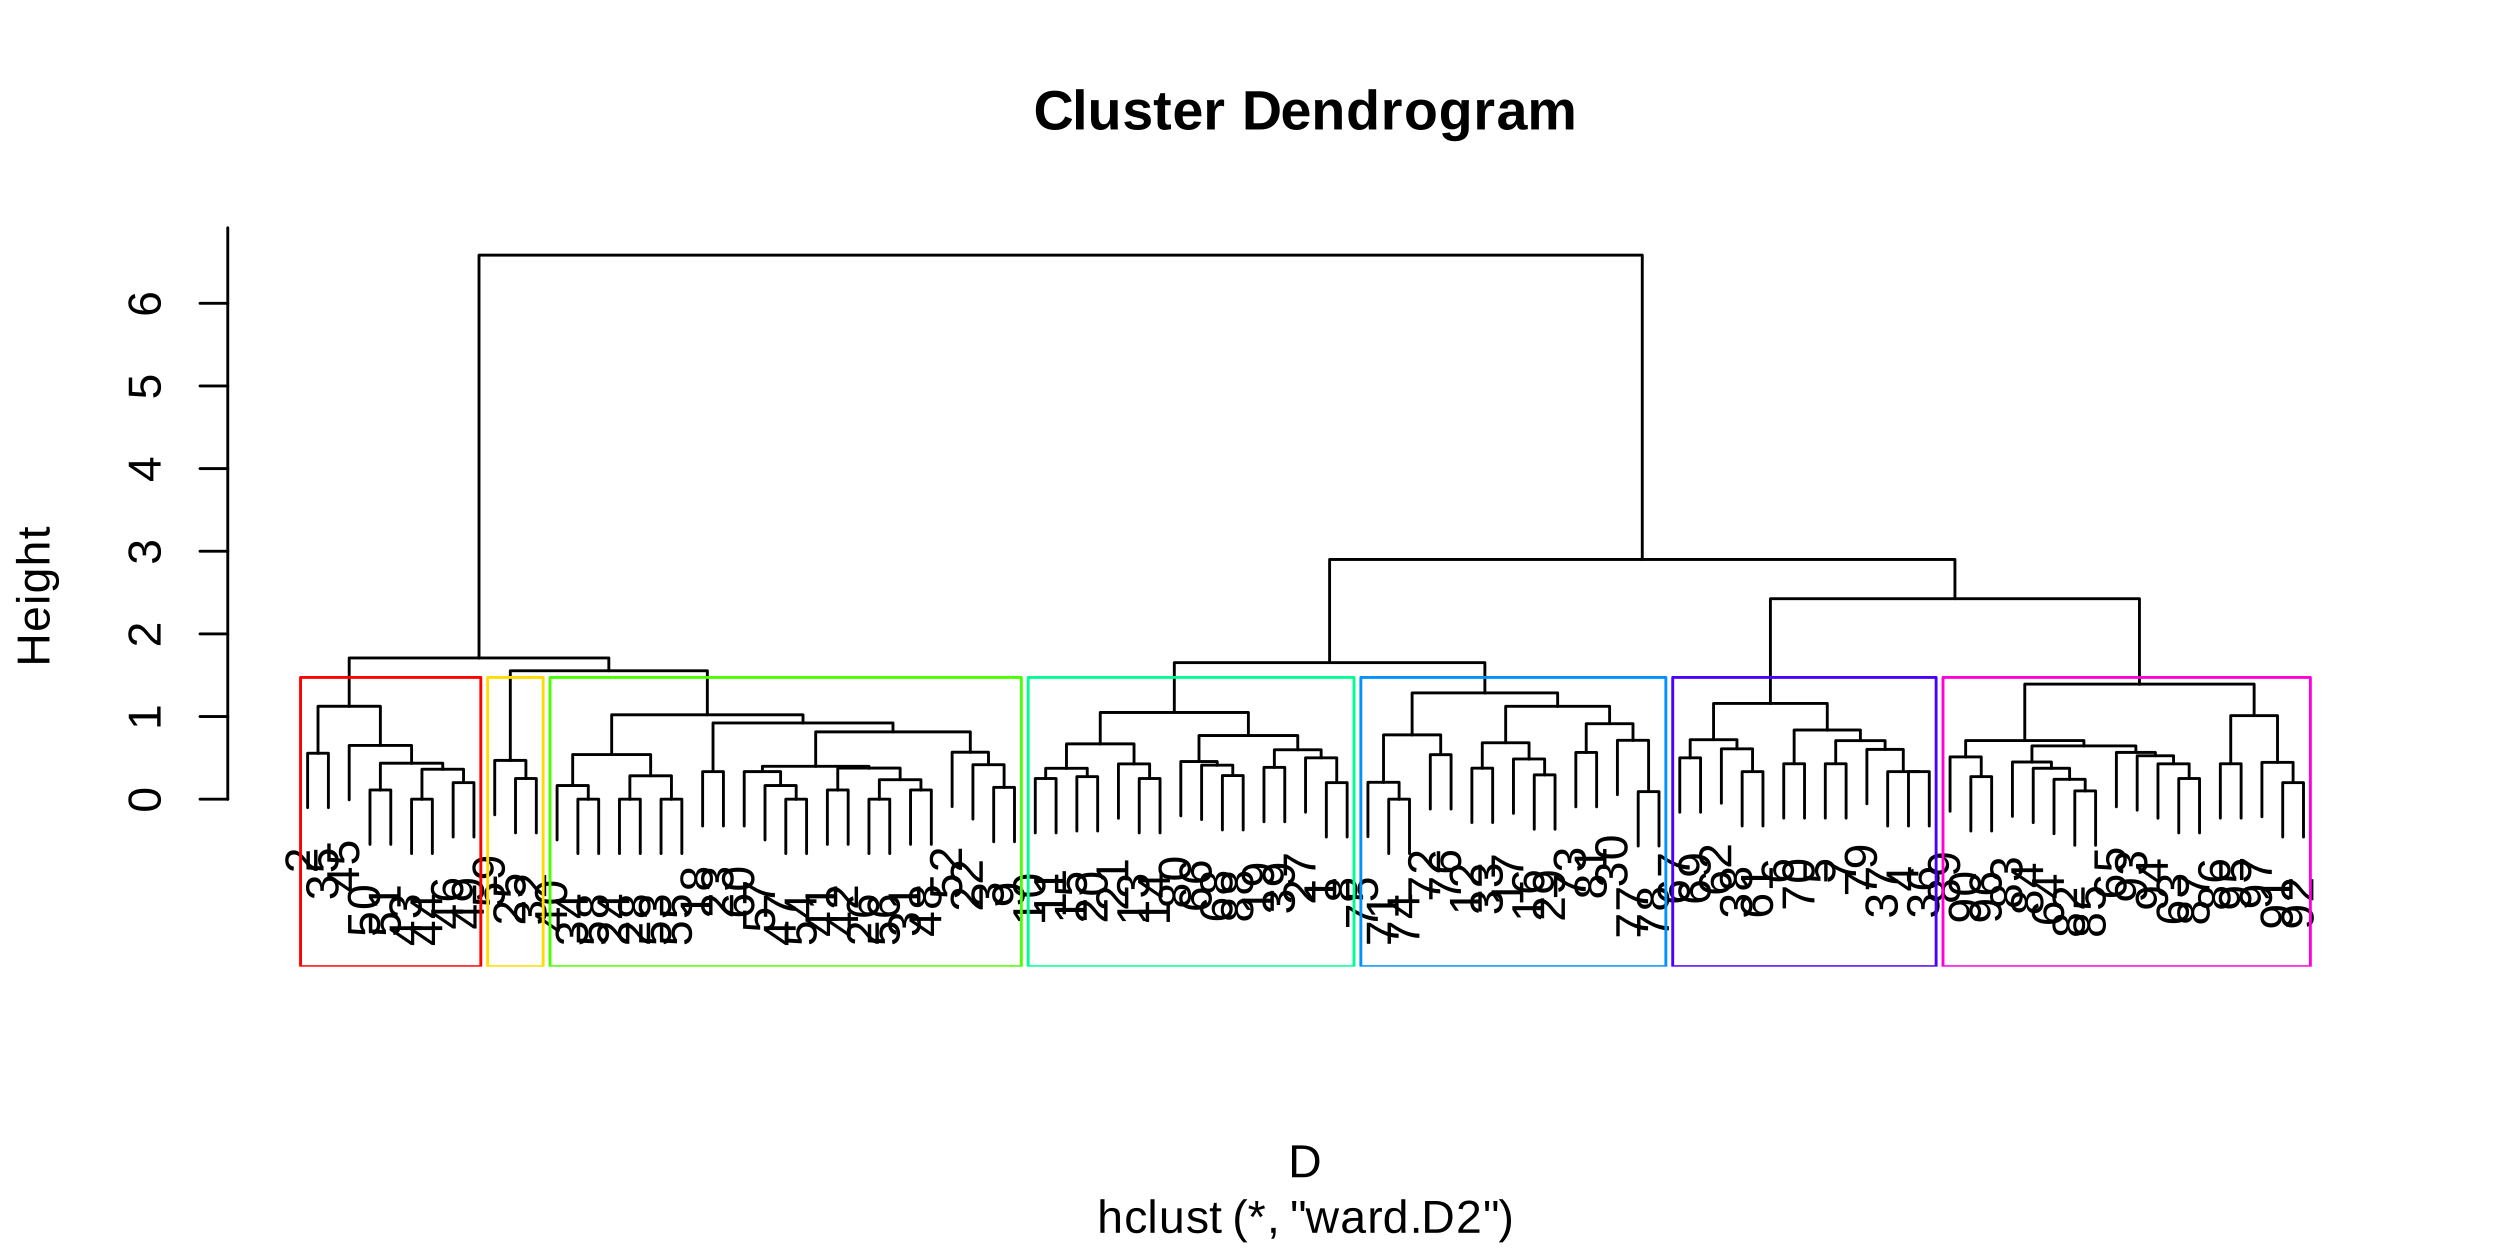 <?xml version="1.0" encoding="UTF-8"?>
<svg xmlns="http://www.w3.org/2000/svg" xmlns:xlink="http://www.w3.org/1999/xlink" width="648" height="324" viewBox="0 0 648 324">
<defs>
<g>
<g id="glyph-0-0">
<path d="M 0 -0.609 L -0.75 -0.609 C -1.207 -0.805 -1.609 -1.047 -1.953 -1.328 C -2.305 -1.617 -2.625 -1.922 -2.906 -2.234 C -3.188 -2.555 -3.445 -2.867 -3.688 -3.172 C -3.938 -3.484 -4.18 -3.766 -4.422 -4.016 C -4.66 -4.266 -4.91 -4.469 -5.172 -4.625 C -5.441 -4.781 -5.742 -4.859 -6.078 -4.859 C -6.535 -4.859 -6.891 -4.723 -7.141 -4.453 C -7.391 -4.191 -7.516 -3.828 -7.516 -3.359 C -7.516 -2.898 -7.391 -2.523 -7.141 -2.234 C -6.898 -1.953 -6.562 -1.785 -6.125 -1.734 L -6.219 -0.656 C -6.875 -0.727 -7.395 -1.004 -7.781 -1.484 C -8.176 -1.973 -8.375 -2.598 -8.375 -3.359 C -8.375 -4.18 -8.176 -4.816 -7.781 -5.266 C -7.395 -5.711 -6.844 -5.938 -6.125 -5.938 C -5.801 -5.938 -5.477 -5.863 -5.156 -5.719 C -4.844 -5.57 -4.523 -5.352 -4.203 -5.062 C -3.891 -4.781 -3.406 -4.227 -2.75 -3.406 C -2.375 -2.957 -2.039 -2.598 -1.75 -2.328 C -1.457 -2.066 -1.172 -1.879 -0.891 -1.766 L -0.891 -6.078 L 0 -6.078 Z M 0 -0.609 "/>
</g>
<g id="glyph-0-1">
<path d="M -2.281 -6.141 C -1.52 -6.141 -0.926 -5.895 -0.5 -5.406 C -0.082 -4.926 0.125 -4.238 0.125 -3.344 C 0.125 -2.508 -0.062 -1.844 -0.438 -1.344 C -0.82 -0.844 -1.383 -0.547 -2.125 -0.453 L -2.219 -1.547 C -1.238 -1.691 -0.75 -2.289 -0.75 -3.344 C -0.75 -3.875 -0.879 -4.289 -1.141 -4.594 C -1.41 -4.895 -1.801 -5.047 -2.312 -5.047 C -2.758 -5.047 -3.109 -4.875 -3.359 -4.531 C -3.617 -4.188 -3.75 -3.688 -3.75 -3.031 L -3.75 -2.438 L -4.656 -2.438 L -4.656 -3.016 C -4.656 -3.586 -4.781 -4.031 -5.031 -4.344 C -5.289 -4.664 -5.641 -4.828 -6.078 -4.828 C -6.523 -4.828 -6.875 -4.695 -7.125 -4.438 C -7.383 -4.188 -7.516 -3.801 -7.516 -3.281 C -7.516 -2.82 -7.395 -2.445 -7.156 -2.156 C -6.914 -1.875 -6.578 -1.707 -6.141 -1.656 L -6.234 -0.594 C -6.91 -0.676 -7.438 -0.957 -7.812 -1.438 C -8.188 -1.914 -8.375 -2.535 -8.375 -3.297 C -8.375 -4.129 -8.18 -4.773 -7.797 -5.234 C -7.41 -5.691 -6.875 -5.922 -6.188 -5.922 C -5.664 -5.922 -5.238 -5.77 -4.906 -5.469 C -4.57 -5.176 -4.348 -4.75 -4.234 -4.188 L -4.219 -4.188 C -4.145 -4.801 -3.938 -5.281 -3.594 -5.625 C -3.25 -5.969 -2.812 -6.141 -2.281 -6.141 Z M -2.281 -6.141 "/>
</g>
<g id="glyph-0-2">
<path d="M -2.688 -6.172 C -1.82 -6.172 -1.133 -5.91 -0.625 -5.391 C -0.125 -4.879 0.125 -4.16 0.125 -3.234 C 0.125 -2.473 -0.039 -1.852 -0.375 -1.375 C -0.719 -0.906 -1.207 -0.609 -1.844 -0.484 L -1.969 -1.547 C -1.156 -1.766 -0.75 -2.336 -0.75 -3.266 C -0.75 -3.828 -0.914 -4.27 -1.25 -4.594 C -1.594 -4.914 -2.066 -5.078 -2.672 -5.078 C -3.191 -5.078 -3.609 -4.914 -3.922 -4.594 C -4.242 -4.27 -4.406 -3.832 -4.406 -3.281 C -4.406 -3 -4.359 -2.734 -4.266 -2.484 C -4.18 -2.242 -4.031 -2 -3.812 -1.75 L -3.812 -0.719 L -8.25 -1 L -8.25 -5.688 L -7.359 -5.688 L -7.359 -1.953 L -4.734 -1.797 C -5.086 -2.254 -5.266 -2.82 -5.266 -3.5 C -5.266 -4.312 -5.023 -4.957 -4.547 -5.438 C -4.078 -5.926 -3.457 -6.172 -2.688 -6.172 Z M -2.688 -6.172 "/>
</g>
<g id="glyph-0-3">
<path d="M -1.875 -5.156 L 0 -5.156 L 0 -4.172 L -1.875 -4.172 L -1.875 -0.281 L -2.688 -0.281 L -8.25 -4.062 L -8.25 -5.156 L -2.703 -5.156 L -2.703 -6.328 L -1.875 -6.328 Z M -7.062 -4.172 C -7.039 -4.16 -6.938 -4.102 -6.75 -4 C -6.57 -3.895 -6.445 -3.82 -6.375 -3.781 L -3.25 -1.656 L -2.812 -1.344 L -2.703 -1.25 L -2.703 -4.172 Z M -7.062 -4.172 "/>
</g>
<g id="glyph-0-4">
<path d="M -4.125 -6.203 C -2.75 -6.203 -1.695 -5.957 -0.969 -5.469 C -0.238 -4.988 0.125 -4.273 0.125 -3.328 C 0.125 -2.379 -0.234 -1.664 -0.953 -1.188 C -1.68 -0.707 -2.738 -0.469 -4.125 -0.469 C -5.551 -0.469 -6.613 -0.695 -7.312 -1.156 C -8.02 -1.625 -8.375 -2.359 -8.375 -3.359 C -8.375 -4.328 -8.016 -5.039 -7.297 -5.5 C -6.586 -5.969 -5.531 -6.203 -4.125 -6.203 Z M -4.125 -5.141 C -5.32 -5.141 -6.188 -5 -6.719 -4.719 C -7.258 -4.445 -7.531 -3.992 -7.531 -3.359 C -7.531 -2.711 -7.266 -2.242 -6.734 -1.953 C -6.203 -1.672 -5.332 -1.531 -4.125 -1.531 C -2.957 -1.531 -2.102 -1.672 -1.562 -1.953 C -1.02 -2.242 -0.75 -2.703 -0.75 -3.328 C -0.75 -3.953 -1.023 -4.41 -1.578 -4.703 C -2.129 -4.992 -2.977 -5.141 -4.125 -5.141 Z M -4.125 -5.141 "/>
</g>
<g id="glyph-0-5">
<path d="M 0 -0.922 L -0.891 -0.922 L -0.891 -3.016 L -7.25 -3.016 L -5.922 -1.156 L -6.922 -1.156 L -8.25 -3.109 L -8.25 -4.078 L -0.891 -4.078 L -0.891 -6.094 L 0 -6.094 Z M 0 -0.922 "/>
</g>
<g id="glyph-0-6">
<path d="M -2.703 -6.141 C -1.828 -6.141 -1.133 -5.906 -0.625 -5.438 C -0.125 -4.969 0.125 -4.316 0.125 -3.484 C 0.125 -2.555 -0.219 -1.844 -0.906 -1.344 C -1.602 -0.852 -2.613 -0.609 -3.938 -0.609 C -5.363 -0.609 -6.457 -0.863 -7.219 -1.375 C -7.988 -1.883 -8.375 -2.613 -8.375 -3.562 C -8.375 -4.812 -7.816 -5.598 -6.703 -5.922 L -6.516 -4.906 C -7.191 -4.695 -7.531 -4.242 -7.531 -3.547 C -7.531 -2.953 -7.25 -2.488 -6.688 -2.156 C -6.125 -1.82 -5.312 -1.656 -4.25 -1.656 C -4.602 -1.852 -4.875 -2.125 -5.062 -2.469 C -5.25 -2.812 -5.344 -3.207 -5.344 -3.656 C -5.344 -4.426 -5.102 -5.031 -4.625 -5.469 C -4.145 -5.914 -3.504 -6.141 -2.703 -6.141 Z M -2.656 -5.078 C -3.25 -5.078 -3.707 -4.93 -4.031 -4.641 C -4.363 -4.348 -4.531 -3.938 -4.531 -3.406 C -4.531 -2.914 -4.383 -2.52 -4.094 -2.219 C -3.801 -1.914 -3.406 -1.766 -2.906 -1.766 C -2.27 -1.766 -1.75 -1.922 -1.344 -2.234 C -0.938 -2.547 -0.734 -2.953 -0.734 -3.453 C -0.734 -3.953 -0.906 -4.348 -1.25 -4.641 C -1.594 -4.93 -2.062 -5.078 -2.656 -5.078 Z M -2.656 -5.078 "/>
</g>
<g id="glyph-0-7">
<path d="M -4.297 -6.109 C -2.879 -6.109 -1.785 -5.848 -1.016 -5.328 C -0.254 -4.805 0.125 -4.07 0.125 -3.125 C 0.125 -2.477 -0.008 -1.957 -0.281 -1.562 C -0.562 -1.176 -1.004 -0.898 -1.609 -0.734 L -1.766 -1.734 C -1.078 -1.953 -0.734 -2.422 -0.734 -3.141 C -0.734 -3.742 -1.016 -4.211 -1.578 -4.547 C -2.141 -4.879 -2.941 -5.051 -3.984 -5.062 C -3.629 -4.906 -3.344 -4.633 -3.125 -4.25 C -2.914 -3.875 -2.812 -3.461 -2.812 -3.016 C -2.812 -2.273 -3.066 -1.68 -3.578 -1.234 C -4.086 -0.785 -4.766 -0.562 -5.609 -0.562 C -6.461 -0.562 -7.133 -0.801 -7.625 -1.281 C -8.125 -1.77 -8.375 -2.445 -8.375 -3.312 C -8.375 -4.227 -8.035 -4.922 -7.359 -5.391 C -6.68 -5.867 -5.66 -6.109 -4.297 -6.109 Z M -5.312 -4.953 C -5.977 -4.953 -6.516 -4.801 -6.922 -4.5 C -7.328 -4.195 -7.531 -3.789 -7.531 -3.281 C -7.531 -2.77 -7.352 -2.367 -7 -2.078 C -6.656 -1.785 -6.191 -1.641 -5.609 -1.641 C -5.004 -1.641 -4.523 -1.785 -4.172 -2.078 C -3.828 -2.367 -3.656 -2.766 -3.656 -3.266 C -3.656 -3.566 -3.723 -3.848 -3.859 -4.109 C -3.992 -4.367 -4.188 -4.57 -4.438 -4.719 C -4.695 -4.875 -4.988 -4.953 -5.312 -4.953 Z M -5.312 -4.953 "/>
</g>
<g id="glyph-0-8">
<path d="M -2.297 -6.156 C -1.535 -6.156 -0.941 -5.91 -0.516 -5.422 C -0.086 -4.941 0.125 -4.25 0.125 -3.344 C 0.125 -2.457 -0.082 -1.766 -0.5 -1.266 C -0.926 -0.766 -1.523 -0.516 -2.297 -0.516 C -2.828 -0.516 -3.273 -0.672 -3.641 -0.984 C -4.016 -1.297 -4.238 -1.691 -4.312 -2.172 L -4.344 -2.172 C -4.445 -1.723 -4.676 -1.367 -5.031 -1.109 C -5.383 -0.848 -5.797 -0.719 -6.266 -0.719 C -6.891 -0.719 -7.395 -0.953 -7.781 -1.422 C -8.176 -1.891 -8.375 -2.52 -8.375 -3.312 C -8.375 -4.125 -8.18 -4.766 -7.797 -5.234 C -7.422 -5.711 -6.906 -5.953 -6.25 -5.953 C -5.781 -5.953 -5.367 -5.816 -5.016 -5.547 C -4.66 -5.285 -4.441 -4.93 -4.359 -4.484 L -4.328 -4.484 C -4.242 -5.016 -4.02 -5.426 -3.656 -5.719 C -3.301 -6.008 -2.848 -6.156 -2.297 -6.156 Z M -6.188 -4.859 C -7.125 -4.859 -7.594 -4.344 -7.594 -3.312 C -7.594 -2.82 -7.473 -2.445 -7.234 -2.188 C -7.004 -1.926 -6.656 -1.797 -6.188 -1.797 C -5.719 -1.797 -5.359 -1.926 -5.109 -2.188 C -4.859 -2.457 -4.734 -2.836 -4.734 -3.328 C -4.734 -3.828 -4.848 -4.207 -5.078 -4.469 C -5.305 -4.727 -5.676 -4.859 -6.188 -4.859 Z M -2.406 -5.062 C -2.914 -5.062 -3.301 -4.906 -3.562 -4.594 C -3.82 -4.289 -3.953 -3.863 -3.953 -3.312 C -3.953 -2.781 -3.812 -2.363 -3.531 -2.062 C -3.25 -1.758 -2.863 -1.609 -2.375 -1.609 C -1.238 -1.609 -0.672 -2.191 -0.672 -3.359 C -0.672 -3.93 -0.805 -4.359 -1.078 -4.641 C -1.359 -4.922 -1.801 -5.062 -2.406 -5.062 Z M -2.406 -5.062 "/>
</g>
<g id="glyph-0-9">
<path d="M -7.406 -6.078 C -6.113 -5.234 -5.102 -4.633 -4.375 -4.281 C -3.645 -3.938 -2.922 -3.676 -2.203 -3.5 C -1.492 -3.32 -0.758 -3.234 0 -3.234 L 0 -2.141 C -1.051 -2.141 -2.16 -2.363 -3.328 -2.812 C -4.492 -3.258 -5.836 -4.004 -7.359 -5.047 L -7.359 -0.609 L -8.25 -0.609 L -8.25 -6.078 Z M -7.406 -6.078 "/>
</g>
<g id="glyph-0-10">
<path d="M 0 -6.562 L -3.828 -6.562 L -3.828 -2.109 L 0 -2.109 L 0 -0.984 L -8.25 -0.984 L -8.25 -2.109 L -4.766 -2.109 L -4.766 -6.562 L -8.25 -6.562 L -8.25 -7.688 L 0 -7.688 Z M 0 -6.562 "/>
</g>
<g id="glyph-0-11">
<path d="M -2.953 -1.625 C -2.223 -1.625 -1.66 -1.77 -1.266 -2.062 C -0.867 -2.363 -0.672 -2.805 -0.672 -3.391 C -0.672 -3.848 -0.758 -4.211 -0.938 -4.484 C -1.125 -4.766 -1.359 -4.953 -1.641 -5.047 L -1.391 -5.969 C -0.379 -5.594 0.125 -4.734 0.125 -3.391 C 0.125 -2.453 -0.156 -1.738 -0.719 -1.25 C -1.281 -0.758 -2.113 -0.516 -3.219 -0.516 C -4.258 -0.516 -5.055 -0.758 -5.609 -1.25 C -6.172 -1.738 -6.453 -2.438 -6.453 -3.344 C -6.453 -5.207 -5.332 -6.141 -3.094 -6.141 L -2.953 -6.141 Z M -3.75 -5.047 C -4.426 -4.992 -4.914 -4.828 -5.219 -4.547 C -5.52 -4.266 -5.672 -3.859 -5.672 -3.328 C -5.672 -2.816 -5.5 -2.41 -5.156 -2.109 C -4.82 -1.816 -4.352 -1.656 -3.75 -1.625 Z M -3.75 -5.047 "/>
</g>
<g id="glyph-0-12">
<path d="M -7.688 -0.797 L -8.703 -0.797 L -8.703 -1.859 L -7.688 -1.859 Z M 0 -0.797 L -6.344 -0.797 L -6.344 -1.859 L 0 -1.859 Z M 0 -0.797 "/>
</g>
<g id="glyph-0-13">
<path d="M 2.484 -3.219 C 2.484 -2.52 2.348 -1.961 2.078 -1.547 C 1.805 -1.141 1.422 -0.879 0.922 -0.766 L 0.781 -1.828 C 1.07 -1.898 1.297 -2.055 1.453 -2.297 C 1.609 -2.535 1.688 -2.848 1.688 -3.234 C 1.688 -4.285 1.07 -4.812 -0.156 -4.812 L -1.172 -4.812 C -0.766 -4.602 -0.457 -4.328 -0.25 -3.984 C -0.051 -3.641 0.047 -3.234 0.047 -2.766 C 0.047 -1.984 -0.207 -1.41 -0.719 -1.047 C -1.238 -0.68 -2.051 -0.5 -3.156 -0.5 C -4.281 -0.5 -5.109 -0.695 -5.641 -1.094 C -6.172 -1.488 -6.438 -2.086 -6.438 -2.891 C -6.438 -3.336 -6.332 -3.723 -6.125 -4.047 C -5.926 -4.379 -5.633 -4.633 -5.25 -4.812 L -5.25 -4.828 C -5.375 -4.828 -5.578 -4.832 -5.859 -4.844 C -6.148 -4.863 -6.312 -4.883 -6.344 -4.906 L -6.344 -5.906 C -6.133 -5.875 -5.695 -5.859 -5.031 -5.859 L -0.188 -5.859 C 1.594 -5.859 2.484 -4.977 2.484 -3.219 Z M -3.172 -4.812 C -3.68 -4.812 -4.125 -4.738 -4.5 -4.594 C -4.875 -4.457 -5.16 -4.258 -5.359 -4 C -5.555 -3.75 -5.656 -3.461 -5.656 -3.141 C -5.656 -2.598 -5.457 -2.203 -5.062 -1.953 C -4.676 -1.711 -4.047 -1.594 -3.172 -1.594 C -2.305 -1.594 -1.68 -1.707 -1.297 -1.938 C -0.922 -2.164 -0.734 -2.562 -0.734 -3.125 C -0.734 -3.457 -0.828 -3.75 -1.016 -4 C -1.211 -4.258 -1.492 -4.457 -1.859 -4.594 C -2.234 -4.738 -2.672 -4.812 -3.172 -4.812 Z M -3.172 -4.812 "/>
</g>
<g id="glyph-0-14">
<path d="M -5.25 -1.859 C -5.664 -2.086 -5.969 -2.359 -6.156 -2.672 C -6.352 -2.992 -6.453 -3.398 -6.453 -3.891 C -6.453 -4.578 -6.281 -5.082 -5.938 -5.406 C -5.602 -5.727 -5.031 -5.891 -4.219 -5.891 L 0 -5.891 L 0 -4.828 L -4.016 -4.828 C -4.461 -4.828 -4.797 -4.785 -5.016 -4.703 C -5.234 -4.629 -5.391 -4.5 -5.484 -4.312 C -5.586 -4.125 -5.641 -3.863 -5.641 -3.531 C -5.641 -3.031 -5.469 -2.629 -5.125 -2.328 C -4.781 -2.035 -4.316 -1.891 -3.734 -1.891 L 0 -1.891 L 0 -0.828 L -8.703 -0.828 L -8.703 -1.891 L -6.438 -1.891 C -6.195 -1.891 -5.945 -1.879 -5.688 -1.859 C -5.438 -1.848 -5.289 -1.844 -5.25 -1.844 Z M -5.25 -1.859 "/>
</g>
<g id="glyph-0-15">
<path d="M -0.047 -3.25 C 0.047 -2.895 0.094 -2.539 0.094 -2.188 C 0.094 -1.344 -0.383 -0.922 -1.344 -0.922 L -5.578 -0.922 L -5.578 -0.188 L -6.344 -0.188 L -6.344 -0.953 L -7.766 -1.266 L -7.766 -1.969 L -6.344 -1.969 L -6.344 -3.141 L -5.578 -3.141 L -5.578 -1.969 L -1.578 -1.969 C -1.266 -1.969 -1.047 -2.016 -0.922 -2.109 C -0.805 -2.211 -0.75 -2.391 -0.75 -2.641 C -0.75 -2.773 -0.773 -2.977 -0.828 -3.25 Z M -0.047 -3.25 "/>
</g>
<g id="glyph-1-0">
<path d="M 5.594 -1.484 C 6.844 -1.484 7.711 -2.113 8.203 -3.375 L 10.016 -2.688 C 9.617 -1.738 9.047 -1.031 8.297 -0.562 C 7.547 -0.094 6.645 0.141 5.594 0.141 C 4 0.141 2.766 -0.305 1.891 -1.203 C 1.023 -2.109 0.594 -3.375 0.594 -5 C 0.594 -6.625 1.008 -7.875 1.844 -8.75 C 2.688 -9.625 3.906 -10.062 5.5 -10.062 C 6.664 -10.062 7.613 -9.828 8.344 -9.359 C 9.07 -8.891 9.586 -8.203 9.891 -7.297 L 8.047 -6.797 C 7.898 -7.297 7.598 -7.691 7.141 -7.984 C 6.691 -8.273 6.16 -8.422 5.547 -8.422 C 4.609 -8.422 3.895 -8.129 3.406 -7.547 C 2.926 -6.973 2.688 -6.125 2.688 -5 C 2.688 -3.863 2.93 -2.992 3.422 -2.391 C 3.922 -1.785 4.645 -1.484 5.594 -1.484 Z M 5.594 -1.484 "/>
</g>
<g id="glyph-1-1">
<path d="M 1 0 L 1 -10.438 L 2.984 -10.438 L 2.984 0 Z M 1 0 "/>
</g>
<g id="glyph-1-2">
<path d="M 2.875 -7.609 L 2.875 -3.344 C 2.875 -2.008 3.32 -1.344 4.219 -1.344 C 4.695 -1.344 5.082 -1.547 5.375 -1.953 C 5.664 -2.359 5.812 -2.883 5.812 -3.531 L 5.812 -7.609 L 7.797 -7.609 L 7.797 -1.703 C 7.797 -1.055 7.812 -0.488 7.844 0 L 5.969 0 C 5.906 -0.676 5.875 -1.18 5.875 -1.516 L 5.844 -1.516 C 5.582 -0.93 5.25 -0.508 4.844 -0.25 C 4.438 0.008 3.953 0.141 3.391 0.141 C 2.586 0.141 1.969 -0.102 1.531 -0.594 C 1.102 -1.094 0.891 -1.82 0.891 -2.781 L 0.891 -7.609 Z M 2.875 -7.609 "/>
</g>
<g id="glyph-1-3">
<path d="M 7.422 -2.219 C 7.422 -1.488 7.117 -0.91 6.516 -0.484 C 5.91 -0.066 5.078 0.141 4.016 0.141 C 2.973 0.141 2.172 -0.02 1.609 -0.344 C 1.055 -0.676 0.688 -1.195 0.5 -1.906 L 2.25 -2.156 C 2.344 -1.801 2.508 -1.547 2.75 -1.391 C 2.988 -1.242 3.41 -1.172 4.016 -1.172 C 4.566 -1.172 4.969 -1.238 5.219 -1.375 C 5.477 -1.52 5.609 -1.742 5.609 -2.047 C 5.609 -2.285 5.504 -2.473 5.297 -2.609 C 5.098 -2.754 4.754 -2.879 4.266 -2.984 C 3.148 -3.203 2.395 -3.406 2 -3.594 C 1.613 -3.789 1.316 -4.039 1.109 -4.344 C 0.91 -4.645 0.812 -5.016 0.812 -5.453 C 0.812 -6.18 1.086 -6.75 1.641 -7.156 C 2.203 -7.562 3 -7.766 4.031 -7.766 C 4.938 -7.766 5.664 -7.586 6.219 -7.234 C 6.77 -6.879 7.113 -6.367 7.25 -5.703 L 5.5 -5.516 C 5.438 -5.828 5.297 -6.055 5.078 -6.203 C 4.859 -6.359 4.508 -6.438 4.031 -6.438 C 3.562 -6.438 3.207 -6.375 2.969 -6.25 C 2.738 -6.133 2.625 -5.938 2.625 -5.656 C 2.625 -5.438 2.711 -5.258 2.891 -5.125 C 3.078 -5 3.383 -4.895 3.812 -4.812 C 4.406 -4.695 4.93 -4.57 5.391 -4.438 C 5.848 -4.312 6.219 -4.16 6.5 -3.984 C 6.781 -3.805 7.004 -3.578 7.172 -3.297 C 7.336 -3.016 7.422 -2.656 7.422 -2.219 Z M 7.422 -2.219 "/>
</g>
<g id="glyph-1-4">
<path d="M 2.953 0.125 C 2.367 0.125 1.922 -0.031 1.609 -0.344 C 1.297 -0.664 1.141 -1.145 1.141 -1.781 L 1.141 -6.281 L 0.172 -6.281 L 0.172 -7.609 L 1.234 -7.609 L 1.859 -9.391 L 3.094 -9.391 L 3.094 -7.609 L 4.531 -7.609 L 4.531 -6.281 L 3.094 -6.281 L 3.094 -2.328 C 3.094 -1.953 3.16 -1.676 3.297 -1.5 C 3.441 -1.32 3.66 -1.234 3.953 -1.234 C 4.109 -1.234 4.332 -1.27 4.625 -1.344 L 4.625 -0.109 C 4.133 0.047 3.578 0.125 2.953 0.125 Z M 2.953 0.125 "/>
</g>
<g id="glyph-1-5">
<path d="M 4.125 0.141 C 2.977 0.141 2.098 -0.195 1.484 -0.875 C 0.867 -1.551 0.562 -2.539 0.562 -3.844 C 0.562 -5.094 0.875 -6.055 1.5 -6.734 C 2.125 -7.41 3.008 -7.75 4.156 -7.75 C 5.25 -7.75 6.082 -7.383 6.656 -6.656 C 7.227 -5.938 7.516 -4.879 7.516 -3.484 L 7.516 -3.422 L 2.641 -3.422 C 2.641 -2.68 2.773 -2.125 3.047 -1.75 C 3.316 -1.375 3.707 -1.188 4.219 -1.188 C 4.914 -1.188 5.359 -1.488 5.547 -2.094 L 7.406 -1.922 C 6.863 -0.547 5.77 0.141 4.125 0.141 Z M 4.125 -6.5 C 3.656 -6.5 3.297 -6.336 3.047 -6.016 C 2.797 -5.691 2.664 -5.238 2.656 -4.656 L 5.609 -4.656 C 5.566 -5.27 5.414 -5.727 5.156 -6.031 C 4.906 -6.344 4.562 -6.5 4.125 -6.5 Z M 4.125 -6.5 "/>
</g>
<g id="glyph-1-6">
<path d="M 1 0 L 1 -5.828 C 1 -6.242 0.992 -6.586 0.984 -6.859 C 0.973 -7.141 0.961 -7.391 0.953 -7.609 L 2.828 -7.609 C 2.848 -7.523 2.867 -7.27 2.891 -6.844 C 2.91 -6.414 2.922 -6.129 2.922 -5.984 L 2.953 -5.984 C 3.148 -6.516 3.32 -6.891 3.469 -7.109 C 3.613 -7.328 3.789 -7.488 4 -7.594 C 4.207 -7.707 4.469 -7.766 4.781 -7.766 C 5.031 -7.766 5.234 -7.727 5.391 -7.656 L 5.391 -6 C 5.066 -6.07 4.785 -6.109 4.547 -6.109 C 4.055 -6.109 3.672 -5.906 3.391 -5.5 C 3.117 -5.102 2.984 -4.516 2.984 -3.734 L 2.984 0 Z M 1 0 "/>
</g>
<g id="glyph-1-7">
</g>
<g id="glyph-1-8">
<path d="M 9.797 -5.031 C 9.797 -4.008 9.594 -3.113 9.188 -2.344 C 8.789 -1.582 8.223 -1 7.484 -0.594 C 6.754 -0.195 5.914 0 4.969 0 L 0.969 0 L 0.969 -9.906 L 4.547 -9.906 C 6.223 -9.906 7.516 -9.484 8.422 -8.641 C 9.336 -7.805 9.797 -6.602 9.797 -5.031 Z M 7.703 -5.031 C 7.703 -6.094 7.426 -6.906 6.875 -7.469 C 6.32 -8.031 5.535 -8.312 4.516 -8.312 L 3.031 -8.312 L 3.031 -1.609 L 4.797 -1.609 C 5.691 -1.609 6.398 -1.914 6.922 -2.531 C 7.441 -3.145 7.703 -3.977 7.703 -5.031 Z M 7.703 -5.031 "/>
</g>
<g id="glyph-1-9">
<path d="M 5.938 0 L 5.938 -4.266 C 5.938 -5.609 5.484 -6.281 4.578 -6.281 C 4.098 -6.281 3.711 -6.07 3.422 -5.656 C 3.129 -5.25 2.984 -4.723 2.984 -4.078 L 2.984 0 L 1 0 L 1 -5.906 C 1 -6.312 0.992 -6.645 0.984 -6.906 C 0.973 -7.164 0.961 -7.398 0.953 -7.609 L 2.828 -7.609 C 2.848 -7.523 2.867 -7.285 2.891 -6.891 C 2.91 -6.504 2.922 -6.238 2.922 -6.094 L 2.953 -6.094 C 3.223 -6.676 3.555 -7.098 3.953 -7.359 C 4.359 -7.629 4.844 -7.766 5.406 -7.766 C 6.207 -7.766 6.82 -7.516 7.25 -7.016 C 7.688 -6.516 7.906 -5.785 7.906 -4.828 L 7.906 0 Z M 5.938 0 "/>
</g>
<g id="glyph-1-10">
<path d="M 5.938 0 C 5.914 -0.07 5.891 -0.25 5.859 -0.531 C 5.836 -0.812 5.828 -1.047 5.828 -1.234 L 5.797 -1.234 C 5.367 -0.316 4.562 0.141 3.375 0.141 C 2.488 0.141 1.801 -0.203 1.312 -0.891 C 0.832 -1.586 0.594 -2.555 0.594 -3.797 C 0.594 -5.055 0.848 -6.031 1.359 -6.719 C 1.867 -7.406 2.586 -7.75 3.516 -7.75 C 4.055 -7.75 4.52 -7.633 4.906 -7.406 C 5.301 -7.188 5.602 -6.852 5.812 -6.406 L 5.828 -6.406 L 5.812 -7.656 L 5.812 -10.438 L 7.797 -10.438 L 7.797 -1.656 C 7.797 -1.188 7.812 -0.633 7.844 0 Z M 5.844 -3.844 C 5.844 -4.664 5.703 -5.297 5.422 -5.734 C 5.148 -6.18 4.75 -6.406 4.219 -6.406 C 3.688 -6.406 3.289 -6.191 3.031 -5.766 C 2.781 -5.336 2.656 -4.68 2.656 -3.797 C 2.656 -2.066 3.172 -1.203 4.203 -1.203 C 4.723 -1.203 5.125 -1.43 5.406 -1.891 C 5.695 -2.348 5.844 -3 5.844 -3.844 Z M 5.844 -3.844 "/>
</g>
<g id="glyph-1-11">
<path d="M 8.234 -3.812 C 8.234 -2.582 7.891 -1.613 7.203 -0.906 C 6.523 -0.207 5.582 0.141 4.375 0.141 C 3.188 0.141 2.254 -0.207 1.578 -0.906 C 0.898 -1.613 0.562 -2.582 0.562 -3.812 C 0.562 -5.039 0.898 -6.004 1.578 -6.703 C 2.254 -7.398 3.195 -7.75 4.406 -7.75 C 5.656 -7.75 6.602 -7.41 7.25 -6.734 C 7.906 -6.055 8.234 -5.082 8.234 -3.812 Z M 6.172 -3.812 C 6.172 -4.719 6.02 -5.375 5.719 -5.781 C 5.426 -6.188 5 -6.391 4.438 -6.391 C 3.238 -6.391 2.641 -5.531 2.641 -3.812 C 2.641 -2.969 2.785 -2.32 3.078 -1.875 C 3.367 -1.426 3.789 -1.203 4.344 -1.203 C 5.562 -1.203 6.172 -2.07 6.172 -3.812 Z M 6.172 -3.812 "/>
</g>
<g id="glyph-1-12">
<path d="M 4.188 3.047 C 3.258 3.047 2.516 2.867 1.953 2.516 C 1.391 2.16 1.039 1.656 0.906 1 L 2.891 0.781 C 2.953 1.082 3.098 1.316 3.328 1.484 C 3.566 1.66 3.875 1.75 4.25 1.75 C 4.801 1.75 5.203 1.578 5.453 1.234 C 5.703 0.898 5.828 0.398 5.828 -0.266 L 5.828 -0.656 L 5.844 -1.406 L 5.828 -1.406 C 5.391 -0.477 4.578 -0.016 3.391 -0.016 C 2.492 -0.016 1.801 -0.348 1.312 -1.016 C 0.832 -1.68 0.594 -2.633 0.594 -3.875 C 0.594 -5.113 0.844 -6.07 1.344 -6.75 C 1.844 -7.426 2.57 -7.766 3.531 -7.766 C 4.633 -7.766 5.398 -7.305 5.828 -6.391 L 5.859 -6.391 C 5.859 -6.555 5.867 -6.781 5.891 -7.062 C 5.922 -7.344 5.945 -7.523 5.969 -7.609 L 7.844 -7.609 C 7.812 -7.098 7.797 -6.516 7.797 -5.859 L 7.797 -0.234 C 7.797 0.848 7.488 1.664 6.875 2.219 C 6.258 2.77 5.363 3.047 4.188 3.047 Z M 5.844 -3.906 C 5.844 -4.688 5.703 -5.297 5.422 -5.734 C 5.148 -6.18 4.754 -6.406 4.234 -6.406 C 3.18 -6.406 2.656 -5.562 2.656 -3.875 C 2.656 -2.219 3.176 -1.391 4.219 -1.391 C 4.75 -1.391 5.148 -1.609 5.422 -2.047 C 5.703 -2.484 5.844 -3.102 5.844 -3.906 Z M 5.844 -3.906 "/>
</g>
<g id="glyph-1-13">
<path d="M 2.766 0.141 C 2.023 0.141 1.445 -0.055 1.031 -0.453 C 0.625 -0.859 0.422 -1.426 0.422 -2.156 C 0.422 -2.938 0.676 -3.535 1.188 -3.953 C 1.707 -4.367 2.453 -4.582 3.422 -4.594 L 5.062 -4.609 L 5.062 -5 C 5.062 -5.5 4.973 -5.867 4.797 -6.109 C 4.629 -6.348 4.348 -6.469 3.953 -6.469 C 3.586 -6.469 3.316 -6.383 3.141 -6.219 C 2.973 -6.051 2.867 -5.773 2.828 -5.391 L 0.766 -5.5 C 0.891 -6.238 1.227 -6.797 1.781 -7.172 C 2.332 -7.555 3.082 -7.75 4.031 -7.75 C 5 -7.75 5.742 -7.508 6.266 -7.031 C 6.785 -6.562 7.047 -5.891 7.047 -5.016 L 7.047 -2.25 C 7.047 -1.82 7.094 -1.523 7.188 -1.359 C 7.281 -1.203 7.441 -1.125 7.672 -1.125 C 7.816 -1.125 7.961 -1.141 8.109 -1.172 L 8.109 -0.094 C 7.984 -0.07 7.875 -0.047 7.781 -0.016 C 7.688 0.004 7.594 0.02 7.5 0.031 C 7.406 0.051 7.305 0.062 7.203 0.062 C 7.098 0.07 6.977 0.078 6.844 0.078 C 6.344 0.078 5.973 -0.039 5.734 -0.281 C 5.492 -0.52 5.352 -0.879 5.312 -1.359 L 5.266 -1.359 C 4.711 -0.359 3.879 0.141 2.766 0.141 Z M 5.062 -3.531 L 4.047 -3.516 C 3.586 -3.492 3.258 -3.441 3.062 -3.359 C 2.875 -3.273 2.727 -3.148 2.625 -2.984 C 2.531 -2.816 2.484 -2.594 2.484 -2.312 C 2.484 -1.945 2.566 -1.676 2.734 -1.5 C 2.898 -1.32 3.117 -1.234 3.391 -1.234 C 3.703 -1.234 3.984 -1.316 4.234 -1.484 C 4.492 -1.66 4.695 -1.895 4.844 -2.188 C 4.988 -2.488 5.062 -2.805 5.062 -3.141 Z M 5.062 -3.531 "/>
</g>
<g id="glyph-1-14">
<path d="M 5.484 0 L 5.484 -4.266 C 5.484 -5.609 5.098 -6.281 4.328 -6.281 C 3.93 -6.281 3.609 -6.07 3.359 -5.656 C 3.109 -5.25 2.984 -4.723 2.984 -4.078 L 2.984 0 L 1 0 L 1 -5.906 C 1 -6.312 0.992 -6.645 0.984 -6.906 C 0.973 -7.164 0.961 -7.398 0.953 -7.609 L 2.828 -7.609 C 2.848 -7.523 2.867 -7.285 2.891 -6.891 C 2.91 -6.504 2.922 -6.238 2.922 -6.094 L 2.953 -6.094 C 3.191 -6.676 3.492 -7.098 3.859 -7.359 C 4.223 -7.629 4.66 -7.766 5.172 -7.766 C 6.336 -7.766 7.039 -7.207 7.281 -6.094 L 7.328 -6.094 C 7.586 -6.688 7.895 -7.113 8.25 -7.375 C 8.613 -7.633 9.078 -7.766 9.641 -7.766 C 10.379 -7.766 10.941 -7.508 11.328 -7 C 11.723 -6.5 11.922 -5.773 11.922 -4.828 L 11.922 0 L 9.953 0 L 9.953 -4.266 C 9.953 -5.609 9.566 -6.281 8.797 -6.281 C 8.41 -6.281 8.094 -6.094 7.844 -5.719 C 7.602 -5.344 7.473 -4.828 7.453 -4.172 L 7.453 0 Z M 5.484 0 "/>
</g>
<g id="glyph-2-0">
<path d="M 1.859 -5.25 C 2.086 -5.664 2.359 -5.969 2.672 -6.156 C 2.992 -6.352 3.398 -6.453 3.891 -6.453 C 4.578 -6.453 5.082 -6.281 5.406 -5.938 C 5.727 -5.602 5.891 -5.031 5.891 -4.219 L 5.891 0 L 4.828 0 L 4.828 -4.016 C 4.828 -4.461 4.785 -4.797 4.703 -5.016 C 4.629 -5.234 4.5 -5.391 4.312 -5.484 C 4.125 -5.586 3.863 -5.641 3.531 -5.641 C 3.031 -5.641 2.629 -5.469 2.328 -5.125 C 2.035 -4.781 1.891 -4.316 1.891 -3.734 L 1.891 0 L 0.828 0 L 0.828 -8.703 L 1.891 -8.703 L 1.891 -6.438 C 1.891 -6.195 1.879 -5.945 1.859 -5.688 C 1.848 -5.438 1.844 -5.289 1.844 -5.25 Z M 1.859 -5.25 "/>
</g>
<g id="glyph-2-1">
<path d="M 1.609 -3.203 C 1.609 -2.359 1.738 -1.734 2 -1.328 C 2.27 -0.922 2.676 -0.719 3.219 -0.719 C 3.594 -0.719 3.906 -0.816 4.156 -1.016 C 4.406 -1.223 4.562 -1.535 4.625 -1.953 L 5.688 -1.891 C 5.602 -1.273 5.344 -0.785 4.906 -0.422 C 4.469 -0.055 3.91 0.125 3.234 0.125 C 2.348 0.125 1.672 -0.156 1.203 -0.719 C 0.742 -1.281 0.516 -2.098 0.516 -3.172 C 0.516 -4.242 0.75 -5.055 1.219 -5.609 C 1.688 -6.172 2.359 -6.453 3.234 -6.453 C 3.879 -6.453 4.414 -6.285 4.844 -5.953 C 5.27 -5.617 5.539 -5.156 5.656 -4.562 L 4.562 -4.484 C 4.508 -4.836 4.367 -5.113 4.141 -5.312 C 3.922 -5.52 3.609 -5.625 3.203 -5.625 C 2.641 -5.625 2.234 -5.438 1.984 -5.062 C 1.734 -4.695 1.609 -4.078 1.609 -3.203 Z M 1.609 -3.203 "/>
</g>
<g id="glyph-2-2">
<path d="M 0.812 0 L 0.812 -8.703 L 1.859 -8.703 L 1.859 0 Z M 0.812 0 "/>
</g>
<g id="glyph-2-3">
<path d="M 1.844 -6.344 L 1.844 -2.328 C 1.844 -1.898 1.883 -1.57 1.969 -1.344 C 2.051 -1.113 2.18 -0.945 2.359 -0.844 C 2.535 -0.75 2.797 -0.703 3.141 -0.703 C 3.648 -0.703 4.051 -0.875 4.344 -1.219 C 4.633 -1.562 4.781 -2.047 4.781 -2.672 L 4.781 -6.344 L 5.844 -6.344 L 5.844 -1.359 C 5.844 -0.617 5.852 -0.164 5.875 0 L 4.875 0 C 4.875 -0.02 4.867 -0.07 4.859 -0.156 C 4.859 -0.238 4.852 -0.336 4.844 -0.453 C 4.844 -0.566 4.836 -0.773 4.828 -1.078 L 4.812 -1.078 C 4.57 -0.641 4.289 -0.328 3.969 -0.141 C 3.656 0.035 3.266 0.125 2.797 0.125 C 2.098 0.125 1.586 -0.047 1.266 -0.391 C 0.941 -0.742 0.781 -1.316 0.781 -2.109 L 0.781 -6.344 Z M 1.844 -6.344 "/>
</g>
<g id="glyph-2-4">
<path d="M 5.562 -1.75 C 5.562 -1.156 5.336 -0.691 4.891 -0.359 C 4.441 -0.035 3.812 0.125 3 0.125 C 2.207 0.125 1.598 -0.004 1.172 -0.266 C 0.742 -0.523 0.461 -0.93 0.328 -1.484 L 1.266 -1.672 C 1.359 -1.328 1.547 -1.078 1.828 -0.922 C 2.109 -0.766 2.5 -0.688 3 -0.688 C 3.531 -0.688 3.922 -0.766 4.172 -0.922 C 4.422 -1.086 4.547 -1.336 4.547 -1.672 C 4.547 -1.922 4.457 -2.125 4.281 -2.281 C 4.113 -2.438 3.836 -2.566 3.453 -2.672 L 2.703 -2.859 C 2.086 -3.016 1.648 -3.164 1.391 -3.312 C 1.141 -3.469 0.941 -3.656 0.797 -3.875 C 0.66 -4.094 0.594 -4.359 0.594 -4.672 C 0.594 -5.242 0.797 -5.68 1.203 -5.984 C 1.617 -6.285 2.219 -6.438 3 -6.438 C 3.707 -6.438 4.266 -6.312 4.672 -6.062 C 5.086 -5.82 5.348 -5.43 5.453 -4.891 L 4.5 -4.766 C 4.445 -5.047 4.289 -5.258 4.031 -5.406 C 3.781 -5.562 3.438 -5.641 3 -5.641 C 2.531 -5.641 2.18 -5.566 1.953 -5.422 C 1.723 -5.273 1.609 -5.055 1.609 -4.766 C 1.609 -4.586 1.656 -4.441 1.75 -4.328 C 1.844 -4.211 1.977 -4.113 2.156 -4.031 C 2.344 -3.945 2.734 -3.832 3.328 -3.688 C 3.891 -3.539 4.289 -3.41 4.531 -3.297 C 4.781 -3.18 4.973 -3.051 5.109 -2.906 C 5.254 -2.758 5.363 -2.586 5.438 -2.391 C 5.52 -2.203 5.562 -1.988 5.562 -1.75 Z M 5.562 -1.75 "/>
</g>
<g id="glyph-2-5">
<path d="M 3.25 -0.047 C 2.895 0.047 2.539 0.094 2.188 0.094 C 1.344 0.094 0.922 -0.383 0.922 -1.344 L 0.922 -5.578 L 0.188 -5.578 L 0.188 -6.344 L 0.953 -6.344 L 1.266 -7.766 L 1.969 -7.766 L 1.969 -6.344 L 3.141 -6.344 L 3.141 -5.578 L 1.969 -5.578 L 1.969 -1.578 C 1.969 -1.266 2.016 -1.047 2.109 -0.922 C 2.211 -0.805 2.391 -0.75 2.641 -0.75 C 2.773 -0.75 2.977 -0.773 3.25 -0.828 Z M 3.25 -0.047 "/>
</g>
<g id="glyph-2-6">
</g>
<g id="glyph-2-7">
<path d="M 0.75 -3.125 C 0.75 -4.25 0.926 -5.258 1.281 -6.156 C 1.633 -7.051 2.176 -7.898 2.906 -8.703 L 3.922 -8.703 C 3.191 -7.891 2.656 -7.023 2.312 -6.109 C 1.977 -5.191 1.812 -4.191 1.812 -3.109 C 1.812 -2.023 1.977 -1.023 2.312 -0.109 C 2.645 0.797 3.18 1.66 3.922 2.484 L 2.906 2.484 C 2.164 1.691 1.617 0.848 1.266 -0.047 C 0.922 -0.953 0.75 -1.969 0.75 -3.094 Z M 0.75 -3.125 "/>
</g>
<g id="glyph-2-8">
<path d="M 2.672 -6.531 L 4.219 -7.125 L 4.484 -6.359 L 2.828 -5.938 L 3.922 -4.469 L 3.219 -4.047 L 2.344 -5.562 L 1.422 -4.062 L 0.734 -4.484 L 1.828 -5.938 L 0.188 -6.359 L 0.453 -7.141 L 2.016 -6.516 L 1.953 -8.25 L 2.75 -8.25 Z M 2.672 -6.531 "/>
</g>
<g id="glyph-2-9">
<path d="M 2.25 -1.281 L 2.25 -0.297 C 2.25 0.117 2.211 0.461 2.141 0.734 C 2.066 1.016 1.953 1.281 1.797 1.531 L 1.078 1.531 C 1.441 1 1.625 0.488 1.625 0 L 1.109 0 L 1.109 -1.281 Z M 2.25 -1.281 "/>
</g>
<g id="glyph-2-10">
<path d="M 3.625 -5.656 L 2.797 -5.656 L 2.672 -8.25 L 3.75 -8.25 Z M 1.453 -5.656 L 0.641 -5.656 L 0.516 -8.25 L 1.594 -8.25 Z M 1.453 -5.656 "/>
</g>
<g id="glyph-2-11">
<path d="M 6.875 0 L 5.656 0 L 4.547 -4.484 L 4.344 -5.469 C 4.301 -5.289 4.242 -5.035 4.172 -4.703 C 4.098 -4.379 3.703 -2.812 2.984 0 L 1.766 0 L -0.016 -6.344 L 1.031 -6.344 L 2.094 -2.031 C 2.125 -1.938 2.207 -1.551 2.344 -0.875 L 2.453 -1.312 L 3.781 -6.344 L 4.906 -6.344 L 6.016 -1.984 L 6.281 -0.875 L 6.469 -1.688 L 7.672 -6.344 L 8.703 -6.344 Z M 6.875 0 "/>
</g>
<g id="glyph-2-12">
<path d="M 2.422 0.125 C 1.785 0.125 1.305 -0.039 0.984 -0.375 C 0.672 -0.719 0.516 -1.18 0.516 -1.766 C 0.516 -2.422 0.727 -2.926 1.156 -3.281 C 1.594 -3.633 2.289 -3.82 3.25 -3.844 L 4.672 -3.875 L 4.672 -4.219 C 4.672 -4.727 4.562 -5.094 4.344 -5.312 C 4.125 -5.539 3.781 -5.656 3.312 -5.656 C 2.844 -5.656 2.5 -5.57 2.281 -5.406 C 2.062 -5.25 1.93 -4.992 1.891 -4.641 L 0.797 -4.75 C 0.973 -5.883 1.816 -6.453 3.328 -6.453 C 4.129 -6.453 4.727 -6.27 5.125 -5.906 C 5.531 -5.539 5.734 -5.016 5.734 -4.328 L 5.734 -1.594 C 5.734 -1.281 5.773 -1.047 5.859 -0.891 C 5.941 -0.734 6.098 -0.656 6.328 -0.656 C 6.43 -0.656 6.547 -0.664 6.672 -0.688 L 6.672 -0.031 C 6.41 0.031 6.141 0.062 5.859 0.062 C 5.473 0.062 5.188 -0.039 5 -0.25 C 4.82 -0.457 4.723 -0.781 4.703 -1.219 L 4.672 -1.219 C 4.398 -0.727 4.082 -0.379 3.719 -0.172 C 3.363 0.023 2.93 0.125 2.422 0.125 Z M 2.672 -0.672 C 3.055 -0.672 3.398 -0.758 3.703 -0.938 C 4.004 -1.113 4.238 -1.352 4.406 -1.656 C 4.582 -1.969 4.672 -2.285 4.672 -2.609 L 4.672 -3.125 L 3.516 -3.109 C 3.016 -3.098 2.633 -3.047 2.375 -2.953 C 2.125 -2.859 1.93 -2.711 1.797 -2.516 C 1.66 -2.328 1.594 -2.07 1.594 -1.75 C 1.594 -1.406 1.688 -1.141 1.875 -0.953 C 2.062 -0.766 2.328 -0.672 2.672 -0.672 Z M 2.672 -0.672 "/>
</g>
<g id="glyph-2-13">
<path d="M 0.828 0 L 0.828 -4.859 C 0.828 -5.305 0.816 -5.801 0.797 -6.344 L 1.797 -6.344 C 1.828 -5.625 1.844 -5.191 1.844 -5.047 L 1.859 -5.047 C 2.023 -5.586 2.219 -5.957 2.438 -6.156 C 2.656 -6.352 2.969 -6.453 3.375 -6.453 C 3.508 -6.453 3.648 -6.438 3.797 -6.406 L 3.797 -5.438 C 3.66 -5.469 3.473 -5.484 3.234 -5.484 C 2.797 -5.484 2.461 -5.297 2.234 -4.922 C 2.004 -4.547 1.891 -4.008 1.891 -3.312 L 1.891 0 Z M 0.828 0 "/>
</g>
<g id="glyph-2-14">
<path d="M 4.812 -1.016 C 4.613 -0.609 4.352 -0.316 4.031 -0.141 C 3.707 0.035 3.312 0.125 2.844 0.125 C 2.039 0.125 1.445 -0.145 1.062 -0.688 C 0.688 -1.227 0.5 -2.047 0.5 -3.141 C 0.5 -5.348 1.281 -6.453 2.844 -6.453 C 3.32 -6.453 3.719 -6.363 4.031 -6.188 C 4.352 -6.02 4.613 -5.742 4.812 -5.359 L 4.828 -5.359 L 4.812 -6.062 L 4.812 -8.703 L 5.859 -8.703 L 5.859 -1.312 C 5.859 -0.645 5.875 -0.207 5.906 0 L 4.891 0 C 4.879 -0.062 4.863 -0.207 4.844 -0.438 C 4.832 -0.664 4.828 -0.859 4.828 -1.016 Z M 1.609 -3.172 C 1.609 -2.285 1.723 -1.648 1.953 -1.266 C 2.191 -0.891 2.578 -0.703 3.109 -0.703 C 3.703 -0.703 4.133 -0.906 4.406 -1.312 C 4.676 -1.727 4.812 -2.375 4.812 -3.25 C 4.812 -4.082 4.676 -4.691 4.406 -5.078 C 4.133 -5.473 3.707 -5.672 3.125 -5.672 C 2.594 -5.672 2.207 -5.473 1.969 -5.078 C 1.727 -4.691 1.609 -4.055 1.609 -3.172 Z M 1.609 -3.172 "/>
</g>
<g id="glyph-2-15">
<path d="M 1.094 0 L 1.094 -1.281 L 2.234 -1.281 L 2.234 0 Z M 1.094 0 "/>
</g>
<g id="glyph-2-16">
<path d="M 8.094 -4.219 C 8.094 -3.363 7.926 -2.613 7.594 -1.969 C 7.258 -1.332 6.785 -0.844 6.172 -0.5 C 5.566 -0.164 4.867 0 4.078 0 L 0.984 0 L 0.984 -8.25 L 3.719 -8.25 C 5.113 -8.25 6.191 -7.898 6.953 -7.203 C 7.711 -6.504 8.094 -5.508 8.094 -4.219 Z M 6.969 -4.219 C 6.969 -5.238 6.688 -6.016 6.125 -6.547 C 5.562 -7.086 4.75 -7.359 3.688 -7.359 L 2.109 -7.359 L 2.109 -0.891 L 3.938 -0.891 C 4.551 -0.891 5.086 -1.02 5.547 -1.281 C 6.004 -1.551 6.352 -1.938 6.594 -2.438 C 6.844 -2.938 6.969 -3.531 6.969 -4.219 Z M 6.969 -4.219 "/>
</g>
<g id="glyph-2-17">
<path d="M 0.609 0 L 0.609 -0.75 C 0.805 -1.207 1.047 -1.609 1.328 -1.953 C 1.617 -2.305 1.922 -2.625 2.234 -2.906 C 2.555 -3.188 2.867 -3.445 3.172 -3.688 C 3.484 -3.938 3.766 -4.18 4.016 -4.422 C 4.266 -4.66 4.469 -4.91 4.625 -5.172 C 4.781 -5.441 4.859 -5.742 4.859 -6.078 C 4.859 -6.535 4.723 -6.891 4.453 -7.141 C 4.191 -7.391 3.828 -7.516 3.359 -7.516 C 2.898 -7.516 2.523 -7.391 2.234 -7.141 C 1.953 -6.898 1.785 -6.562 1.734 -6.125 L 0.656 -6.219 C 0.727 -6.875 1.004 -7.395 1.484 -7.781 C 1.973 -8.176 2.598 -8.375 3.359 -8.375 C 4.18 -8.375 4.816 -8.176 5.266 -7.781 C 5.711 -7.395 5.938 -6.844 5.938 -6.125 C 5.938 -5.801 5.863 -5.477 5.719 -5.156 C 5.57 -4.844 5.352 -4.523 5.062 -4.203 C 4.781 -3.891 4.227 -3.406 3.406 -2.75 C 2.957 -2.375 2.598 -2.039 2.328 -1.75 C 2.066 -1.457 1.879 -1.172 1.766 -0.891 L 6.078 -0.891 L 6.078 0 Z M 0.609 0 "/>
</g>
<g id="glyph-2-18">
<path d="M 3.25 -3.094 C 3.25 -1.969 3.07 -0.953 2.719 -0.047 C 2.363 0.848 1.82 1.691 1.094 2.484 L 0.078 2.484 C 0.805 1.66 1.336 0.797 1.672 -0.109 C 2.016 -1.016 2.188 -2.016 2.188 -3.109 C 2.188 -4.191 2.016 -5.188 1.672 -6.094 C 1.336 -7.008 0.805 -7.879 0.078 -8.703 L 1.094 -8.703 C 1.832 -7.898 2.375 -7.047 2.719 -6.141 C 3.07 -5.242 3.25 -4.238 3.25 -3.125 Z M 3.25 -3.094 "/>
</g>
</g>
<clipPath id="clip-0">
<path clip-rule="nonzero" d="M 77 175 L 125 175 L 125 250.559 L 77 250.559 Z M 77 175 "/>
</clipPath>
<clipPath id="clip-1">
<path clip-rule="nonzero" d="M 126 175 L 142 175 L 142 250.559 L 126 250.559 Z M 126 175 "/>
</clipPath>
<clipPath id="clip-2">
<path clip-rule="nonzero" d="M 142 175 L 266 175 L 266 250.559 L 142 250.559 Z M 142 175 "/>
</clipPath>
<clipPath id="clip-3">
<path clip-rule="nonzero" d="M 266 175 L 352 175 L 352 250.559 L 266 250.559 Z M 266 175 "/>
</clipPath>
<clipPath id="clip-4">
<path clip-rule="nonzero" d="M 352 175 L 433 175 L 433 250.559 L 352 250.559 Z M 352 175 "/>
</clipPath>
<clipPath id="clip-5">
<path clip-rule="nonzero" d="M 433 175 L 503 175 L 503 250.559 L 433 250.559 Z M 433 175 "/>
</clipPath>
<clipPath id="clip-6">
<path clip-rule="nonzero" d="M 503 175 L 600 175 L 600 250.559 L 503 250.559 Z M 503 175 "/>
</clipPath>
</defs>
<rect x="-64.8" y="-32.4" width="777.6" height="388.8" fill="rgb(100%, 100%, 100%)" fill-opacity="1"/>
<g fill="rgb(0%, 0%, 0%)" fill-opacity="1">
<use xlink:href="#glyph-0-0" x="82.297" y="226.344"/>
</g>
<g fill="rgb(0%, 0%, 0%)" fill-opacity="1">
<use xlink:href="#glyph-0-1" x="87.684" y="233.344"/>
<use xlink:href="#glyph-0-2" x="87.684" y="226.344"/>
</g>
<path fill="none" stroke-width="0.75" stroke-linecap="round" stroke-linejoin="round" stroke="rgb(0%, 0%, 0%)" stroke-opacity="1" stroke-miterlimit="10" d="M 79.734 209.344 L 79.734 195.242 L 85.121 195.242 L 85.121 209.344 "/>
<g fill="rgb(0%, 0%, 0%)" fill-opacity="1">
<use xlink:href="#glyph-0-3" x="93.074" y="231.32"/>
<use xlink:href="#glyph-0-2" x="93.074" y="224.32"/>
</g>
<g fill="rgb(0%, 0%, 0%)" fill-opacity="1">
<use xlink:href="#glyph-0-2" x="98.465" y="242.863"/>
<use xlink:href="#glyph-0-4" x="98.465" y="235.863"/>
</g>
<g fill="rgb(0%, 0%, 0%)" fill-opacity="1">
<use xlink:href="#glyph-0-2" x="103.852" y="242.863"/>
<use xlink:href="#glyph-0-5" x="103.852" y="235.863"/>
</g>
<path fill="none" stroke-width="0.75" stroke-linecap="round" stroke-linejoin="round" stroke="rgb(0%, 0%, 0%)" stroke-opacity="1" stroke-miterlimit="10" d="M 95.898 218.863 L 95.898 204.762 L 101.289 204.762 L 101.289 218.863 "/>
<g fill="rgb(0%, 0%, 0%)" fill-opacity="1">
<use xlink:href="#glyph-0-3" x="109.242" y="245.246"/>
<use xlink:href="#glyph-0-1" x="109.242" y="238.246"/>
</g>
<g fill="rgb(0%, 0%, 0%)" fill-opacity="1">
<use xlink:href="#glyph-0-3" x="114.629" y="245.246"/>
<use xlink:href="#glyph-0-3" x="114.629" y="238.246"/>
</g>
<path fill="none" stroke-width="0.75" stroke-linecap="round" stroke-linejoin="round" stroke="rgb(0%, 0%, 0%)" stroke-opacity="1" stroke-miterlimit="10" d="M 106.68 221.246 L 106.68 207.145 L 112.066 207.145 L 112.066 221.246 "/>
<g fill="rgb(0%, 0%, 0%)" fill-opacity="1">
<use xlink:href="#glyph-0-3" x="120.02" y="240.961"/>
<use xlink:href="#glyph-0-6" x="120.02" y="233.961"/>
</g>
<g fill="rgb(0%, 0%, 0%)" fill-opacity="1">
<use xlink:href="#glyph-0-3" x="125.406" y="240.961"/>
<use xlink:href="#glyph-0-7" x="125.406" y="233.961"/>
</g>
<path fill="none" stroke-width="0.75" stroke-linecap="round" stroke-linejoin="round" stroke="rgb(0%, 0%, 0%)" stroke-opacity="1" stroke-miterlimit="10" d="M 117.457 216.961 L 117.457 202.859 L 122.844 202.859 L 122.844 216.961 "/>
<path fill="none" stroke-width="0.75" stroke-linecap="round" stroke-linejoin="round" stroke="rgb(0%, 0%, 0%)" stroke-opacity="1" stroke-miterlimit="10" d="M 109.371 207.145 L 109.371 199.387 L 120.148 199.387 L 120.148 202.859 "/>
<path fill="none" stroke-width="0.75" stroke-linecap="round" stroke-linejoin="round" stroke="rgb(0%, 0%, 0%)" stroke-opacity="1" stroke-miterlimit="10" d="M 98.594 204.762 L 98.594 197.824 L 114.762 197.824 L 114.762 199.387 "/>
<path fill="none" stroke-width="0.75" stroke-linecap="round" stroke-linejoin="round" stroke="rgb(0%, 0%, 0%)" stroke-opacity="1" stroke-miterlimit="10" d="M 90.512 207.32 L 90.512 193.219 L 106.68 193.219 L 106.68 197.824 "/>
<path fill="none" stroke-width="0.75" stroke-linecap="round" stroke-linejoin="round" stroke="rgb(0%, 0%, 0%)" stroke-opacity="1" stroke-miterlimit="10" d="M 82.43 195.242 L 82.43 183.066 L 98.594 183.066 L 98.594 193.219 "/>
<g fill="rgb(0%, 0%, 0%)" fill-opacity="1">
<use xlink:href="#glyph-0-2" x="130.797" y="235.199"/>
<use xlink:href="#glyph-0-7" x="130.797" y="228.199"/>
</g>
<g fill="rgb(0%, 0%, 0%)" fill-opacity="1">
<use xlink:href="#glyph-0-0" x="136.184" y="239.891"/>
<use xlink:href="#glyph-0-2" x="136.184" y="232.891"/>
</g>
<g fill="rgb(0%, 0%, 0%)" fill-opacity="1">
<use xlink:href="#glyph-0-1" x="141.574" y="239.891"/>
<use xlink:href="#glyph-0-0" x="141.574" y="232.891"/>
</g>
<path fill="none" stroke-width="0.75" stroke-linecap="round" stroke-linejoin="round" stroke="rgb(0%, 0%, 0%)" stroke-opacity="1" stroke-miterlimit="10" d="M 133.621 215.891 L 133.621 201.789 L 139.012 201.789 L 139.012 215.891 "/>
<path fill="none" stroke-width="0.75" stroke-linecap="round" stroke-linejoin="round" stroke="rgb(0%, 0%, 0%)" stroke-opacity="1" stroke-miterlimit="10" d="M 128.234 211.199 L 128.234 197.098 L 136.316 197.098 L 136.316 201.789 "/>
<g fill="rgb(0%, 0%, 0%)" fill-opacity="1">
<use xlink:href="#glyph-0-3" x="146.965" y="241.711"/>
<use xlink:href="#glyph-0-4" x="146.965" y="234.711"/>
</g>
<g fill="rgb(0%, 0%, 0%)" fill-opacity="1">
<use xlink:href="#glyph-0-1" x="152.352" y="245.246"/>
<use xlink:href="#glyph-0-3" x="152.352" y="238.246"/>
</g>
<g fill="rgb(0%, 0%, 0%)" fill-opacity="1">
<use xlink:href="#glyph-0-2" x="157.742" y="245.246"/>
<use xlink:href="#glyph-0-8" x="157.742" y="238.246"/>
</g>
<path fill="none" stroke-width="0.75" stroke-linecap="round" stroke-linejoin="round" stroke="rgb(0%, 0%, 0%)" stroke-opacity="1" stroke-miterlimit="10" d="M 149.789 221.246 L 149.789 207.145 L 155.18 207.145 L 155.18 221.246 "/>
<path fill="none" stroke-width="0.75" stroke-linecap="round" stroke-linejoin="round" stroke="rgb(0%, 0%, 0%)" stroke-opacity="1" stroke-miterlimit="10" d="M 144.398 217.711 L 144.398 203.609 L 152.484 203.609 L 152.484 207.145 "/>
<g fill="rgb(0%, 0%, 0%)" fill-opacity="1">
<use xlink:href="#glyph-0-0" x="163.129" y="245.246"/>
<use xlink:href="#glyph-0-3" x="163.129" y="238.246"/>
</g>
<g fill="rgb(0%, 0%, 0%)" fill-opacity="1">
<use xlink:href="#glyph-0-0" x="168.52" y="245.246"/>
<use xlink:href="#glyph-0-8" x="168.52" y="238.246"/>
</g>
<path fill="none" stroke-width="0.75" stroke-linecap="round" stroke-linejoin="round" stroke="rgb(0%, 0%, 0%)" stroke-opacity="1" stroke-miterlimit="10" d="M 160.566 221.246 L 160.566 207.145 L 165.957 207.145 L 165.957 221.246 "/>
<g fill="rgb(0%, 0%, 0%)" fill-opacity="1">
<use xlink:href="#glyph-0-2" x="173.906" y="245.246"/>
<use xlink:href="#glyph-0-1" x="173.906" y="238.246"/>
</g>
<g fill="rgb(0%, 0%, 0%)" fill-opacity="1">
<use xlink:href="#glyph-0-2" x="179.297" y="245.246"/>
<use xlink:href="#glyph-0-2" x="179.297" y="238.246"/>
</g>
<path fill="none" stroke-width="0.75" stroke-linecap="round" stroke-linejoin="round" stroke="rgb(0%, 0%, 0%)" stroke-opacity="1" stroke-miterlimit="10" d="M 171.344 221.246 L 171.344 207.145 L 176.734 207.145 L 176.734 221.246 "/>
<path fill="none" stroke-width="0.75" stroke-linecap="round" stroke-linejoin="round" stroke="rgb(0%, 0%, 0%)" stroke-opacity="1" stroke-miterlimit="10" d="M 163.262 207.145 L 163.262 201.086 L 174.039 201.086 L 174.039 207.145 "/>
<path fill="none" stroke-width="0.75" stroke-linecap="round" stroke-linejoin="round" stroke="rgb(0%, 0%, 0%)" stroke-opacity="1" stroke-miterlimit="10" d="M 148.441 203.609 L 148.441 195.582 L 168.648 195.582 L 168.648 201.086 "/>
<g fill="rgb(0%, 0%, 0%)" fill-opacity="1">
<use xlink:href="#glyph-0-5" x="184.684" y="238.105"/>
<use xlink:href="#glyph-0-8" x="184.684" y="231.105"/>
</g>
<g fill="rgb(0%, 0%, 0%)" fill-opacity="1">
<use xlink:href="#glyph-0-0" x="190.074" y="238.105"/>
<use xlink:href="#glyph-0-1" x="190.074" y="231.105"/>
</g>
<path fill="none" stroke-width="0.75" stroke-linecap="round" stroke-linejoin="round" stroke="rgb(0%, 0%, 0%)" stroke-opacity="1" stroke-miterlimit="10" d="M 182.121 214.105 L 182.121 200.004 L 187.512 200.004 L 187.512 214.105 "/>
<g fill="rgb(0%, 0%, 0%)" fill-opacity="1">
<use xlink:href="#glyph-0-6" x="195.465" y="238.102"/>
<use xlink:href="#glyph-0-4" x="195.465" y="231.102"/>
</g>
<g fill="rgb(0%, 0%, 0%)" fill-opacity="1">
<use xlink:href="#glyph-0-2" x="200.852" y="241.711"/>
<use xlink:href="#glyph-0-9" x="200.852" y="234.711"/>
</g>
<g fill="rgb(0%, 0%, 0%)" fill-opacity="1">
<use xlink:href="#glyph-0-3" x="206.242" y="245.246"/>
<use xlink:href="#glyph-0-9" x="206.242" y="238.246"/>
</g>
<g fill="rgb(0%, 0%, 0%)" fill-opacity="1">
<use xlink:href="#glyph-0-2" x="211.629" y="245.246"/>
<use xlink:href="#glyph-0-3" x="211.629" y="238.246"/>
</g>
<path fill="none" stroke-width="0.75" stroke-linecap="round" stroke-linejoin="round" stroke="rgb(0%, 0%, 0%)" stroke-opacity="1" stroke-miterlimit="10" d="M 203.68 221.246 L 203.68 207.145 L 209.066 207.145 L 209.066 221.246 "/>
<path fill="none" stroke-width="0.75" stroke-linecap="round" stroke-linejoin="round" stroke="rgb(0%, 0%, 0%)" stroke-opacity="1" stroke-miterlimit="10" d="M 198.289 217.711 L 198.289 203.609 L 206.371 203.609 L 206.371 207.145 "/>
<path fill="none" stroke-width="0.75" stroke-linecap="round" stroke-linejoin="round" stroke="rgb(0%, 0%, 0%)" stroke-opacity="1" stroke-miterlimit="10" d="M 192.898 214.102 L 192.898 200 L 202.332 200 L 202.332 203.609 "/>
<g fill="rgb(0%, 0%, 0%)" fill-opacity="1">
<use xlink:href="#glyph-0-3" x="217.02" y="242.863"/>
<use xlink:href="#glyph-0-5" x="217.02" y="235.863"/>
</g>
<g fill="rgb(0%, 0%, 0%)" fill-opacity="1">
<use xlink:href="#glyph-0-3" x="222.406" y="242.863"/>
<use xlink:href="#glyph-0-0" x="222.406" y="235.863"/>
</g>
<path fill="none" stroke-width="0.75" stroke-linecap="round" stroke-linejoin="round" stroke="rgb(0%, 0%, 0%)" stroke-opacity="1" stroke-miterlimit="10" d="M 214.457 218.863 L 214.457 204.762 L 219.844 204.762 L 219.844 218.863 "/>
<g fill="rgb(0%, 0%, 0%)" fill-opacity="1">
<use xlink:href="#glyph-0-0" x="227.797" y="245.246"/>
<use xlink:href="#glyph-0-6" x="227.797" y="238.246"/>
</g>
<g fill="rgb(0%, 0%, 0%)" fill-opacity="1">
<use xlink:href="#glyph-0-2" x="233.184" y="245.246"/>
<use xlink:href="#glyph-0-6" x="233.184" y="238.246"/>
</g>
<path fill="none" stroke-width="0.75" stroke-linecap="round" stroke-linejoin="round" stroke="rgb(0%, 0%, 0%)" stroke-opacity="1" stroke-miterlimit="10" d="M 225.234 221.246 L 225.234 207.145 L 230.621 207.145 L 230.621 221.246 "/>
<g fill="rgb(0%, 0%, 0%)" fill-opacity="1">
<use xlink:href="#glyph-0-1" x="238.574" y="242.863"/>
<use xlink:href="#glyph-0-5" x="238.574" y="235.863"/>
</g>
<g fill="rgb(0%, 0%, 0%)" fill-opacity="1">
<use xlink:href="#glyph-0-3" x="243.965" y="242.863"/>
<use xlink:href="#glyph-0-8" x="243.965" y="235.863"/>
</g>
<path fill="none" stroke-width="0.75" stroke-linecap="round" stroke-linejoin="round" stroke="rgb(0%, 0%, 0%)" stroke-opacity="1" stroke-miterlimit="10" d="M 236.012 218.863 L 236.012 204.762 L 241.398 204.762 L 241.398 218.863 "/>
<path fill="none" stroke-width="0.75" stroke-linecap="round" stroke-linejoin="round" stroke="rgb(0%, 0%, 0%)" stroke-opacity="1" stroke-miterlimit="10" d="M 227.93 207.145 L 227.93 202.094 L 238.707 202.094 L 238.707 204.762 "/>
<path fill="none" stroke-width="0.75" stroke-linecap="round" stroke-linejoin="round" stroke="rgb(0%, 0%, 0%)" stroke-opacity="1" stroke-miterlimit="10" d="M 217.148 204.762 L 217.148 199.086 L 233.316 199.086 L 233.316 202.094 "/>
<path fill="none" stroke-width="0.75" stroke-linecap="round" stroke-linejoin="round" stroke="rgb(0%, 0%, 0%)" stroke-opacity="1" stroke-miterlimit="10" d="M 197.617 200 L 197.617 198.625 L 225.234 198.625 L 225.234 199.086 "/>
<g fill="rgb(0%, 0%, 0%)" fill-opacity="1">
<use xlink:href="#glyph-0-2" x="249.352" y="233.074"/>
<use xlink:href="#glyph-0-0" x="249.352" y="226.074"/>
</g>
<g fill="rgb(0%, 0%, 0%)" fill-opacity="1">
<use xlink:href="#glyph-0-0" x="254.742" y="236.312"/>
<use xlink:href="#glyph-0-0" x="254.742" y="229.312"/>
</g>
<g fill="rgb(0%, 0%, 0%)" fill-opacity="1">
<use xlink:href="#glyph-0-1" x="260.129" y="235.184"/>
</g>
<g fill="rgb(0%, 0%, 0%)" fill-opacity="1">
<use xlink:href="#glyph-0-7" x="265.52" y="235.184"/>
</g>
<path fill="none" stroke-width="0.75" stroke-linecap="round" stroke-linejoin="round" stroke="rgb(0%, 0%, 0%)" stroke-opacity="1" stroke-miterlimit="10" d="M 257.566 218.184 L 257.566 204.082 L 262.957 204.082 L 262.957 218.184 "/>
<path fill="none" stroke-width="0.75" stroke-linecap="round" stroke-linejoin="round" stroke="rgb(0%, 0%, 0%)" stroke-opacity="1" stroke-miterlimit="10" d="M 252.18 212.312 L 252.18 198.211 L 260.262 198.211 L 260.262 204.082 "/>
<path fill="none" stroke-width="0.75" stroke-linecap="round" stroke-linejoin="round" stroke="rgb(0%, 0%, 0%)" stroke-opacity="1" stroke-miterlimit="10" d="M 246.789 209.074 L 246.789 194.973 L 256.219 194.973 L 256.219 198.211 "/>
<path fill="none" stroke-width="0.75" stroke-linecap="round" stroke-linejoin="round" stroke="rgb(0%, 0%, 0%)" stroke-opacity="1" stroke-miterlimit="10" d="M 211.426 198.625 L 211.426 189.699 L 251.504 189.699 L 251.504 194.973 "/>
<path fill="none" stroke-width="0.75" stroke-linecap="round" stroke-linejoin="round" stroke="rgb(0%, 0%, 0%)" stroke-opacity="1" stroke-miterlimit="10" d="M 184.816 200.004 L 184.816 187.387 L 231.465 187.387 L 231.465 189.699 "/>
<path fill="none" stroke-width="0.75" stroke-linecap="round" stroke-linejoin="round" stroke="rgb(0%, 0%, 0%)" stroke-opacity="1" stroke-miterlimit="10" d="M 158.547 195.582 L 158.547 185.277 L 208.141 185.277 L 208.141 187.387 "/>
<path fill="none" stroke-width="0.75" stroke-linecap="round" stroke-linejoin="round" stroke="rgb(0%, 0%, 0%)" stroke-opacity="1" stroke-miterlimit="10" d="M 132.273 197.098 L 132.273 173.859 L 183.344 173.859 L 183.344 185.277 "/>
<path fill="none" stroke-width="0.75" stroke-linecap="round" stroke-linejoin="round" stroke="rgb(0%, 0%, 0%)" stroke-opacity="1" stroke-miterlimit="10" d="M 90.512 183.066 L 90.512 170.543 L 157.809 170.543 L 157.809 173.859 "/>
<g fill="rgb(0%, 0%, 0%)" fill-opacity="1">
<use xlink:href="#glyph-0-5" x="270.906" y="239.891"/>
<use xlink:href="#glyph-0-4" x="270.906" y="232.891"/>
</g>
<g fill="rgb(0%, 0%, 0%)" fill-opacity="1">
<use xlink:href="#glyph-0-5" x="276.297" y="237.891"/>
<use xlink:href="#glyph-0-5" x="276.297" y="231.891"/>
</g>
<path fill="none" stroke-width="0.75" stroke-linecap="round" stroke-linejoin="round" stroke="rgb(0%, 0%, 0%)" stroke-opacity="1" stroke-miterlimit="10" d="M 268.344 215.891 L 268.344 201.789 L 273.734 201.789 L 273.734 215.891 "/>
<g fill="rgb(0%, 0%, 0%)" fill-opacity="1">
<use xlink:href="#glyph-0-5" x="281.684" y="239.402"/>
<use xlink:href="#glyph-0-2" x="281.684" y="232.402"/>
</g>
<g fill="rgb(0%, 0%, 0%)" fill-opacity="1">
<use xlink:href="#glyph-0-0" x="287.074" y="239.402"/>
<use xlink:href="#glyph-0-4" x="287.074" y="232.402"/>
</g>
<path fill="none" stroke-width="0.75" stroke-linecap="round" stroke-linejoin="round" stroke="rgb(0%, 0%, 0%)" stroke-opacity="1" stroke-miterlimit="10" d="M 279.121 215.402 L 279.121 201.301 L 284.512 201.301 L 284.512 215.402 "/>
<path fill="none" stroke-width="0.75" stroke-linecap="round" stroke-linejoin="round" stroke="rgb(0%, 0%, 0%)" stroke-opacity="1" stroke-miterlimit="10" d="M 271.039 201.789 L 271.039 199.141 L 281.816 199.141 L 281.816 201.301 "/>
<g fill="rgb(0%, 0%, 0%)" fill-opacity="1">
<use xlink:href="#glyph-0-0" x="292.465" y="236.105"/>
<use xlink:href="#glyph-0-5" x="292.465" y="229.105"/>
</g>
<g fill="rgb(0%, 0%, 0%)" fill-opacity="1">
<use xlink:href="#glyph-0-5" x="297.852" y="239.891"/>
<use xlink:href="#glyph-0-1" x="297.852" y="232.891"/>
</g>
<g fill="rgb(0%, 0%, 0%)" fill-opacity="1">
<use xlink:href="#glyph-0-5" x="303.242" y="239.891"/>
<use xlink:href="#glyph-0-3" x="303.242" y="232.891"/>
</g>
<path fill="none" stroke-width="0.75" stroke-linecap="round" stroke-linejoin="round" stroke="rgb(0%, 0%, 0%)" stroke-opacity="1" stroke-miterlimit="10" d="M 295.289 215.891 L 295.289 201.789 L 300.68 201.789 L 300.68 215.891 "/>
<path fill="none" stroke-width="0.75" stroke-linecap="round" stroke-linejoin="round" stroke="rgb(0%, 0%, 0%)" stroke-opacity="1" stroke-miterlimit="10" d="M 289.898 212.105 L 289.898 198.004 L 297.984 198.004 L 297.984 201.789 "/>
<path fill="none" stroke-width="0.75" stroke-linecap="round" stroke-linejoin="round" stroke="rgb(0%, 0%, 0%)" stroke-opacity="1" stroke-miterlimit="10" d="M 276.43 199.141 L 276.43 192.812 L 293.941 192.812 L 293.941 198.004 "/>
<g fill="rgb(0%, 0%, 0%)" fill-opacity="1">
<use xlink:href="#glyph-0-8" x="308.629" y="235.488"/>
<use xlink:href="#glyph-0-4" x="308.629" y="228.488"/>
</g>
<g fill="rgb(0%, 0%, 0%)" fill-opacity="1">
<use xlink:href="#glyph-0-6" x="314.02" y="236.43"/>
<use xlink:href="#glyph-0-6" x="314.02" y="229.43"/>
</g>
<g fill="rgb(0%, 0%, 0%)" fill-opacity="1">
<use xlink:href="#glyph-0-6" x="319.406" y="239.125"/>
<use xlink:href="#glyph-0-8" x="319.406" y="232.125"/>
</g>
<g fill="rgb(0%, 0%, 0%)" fill-opacity="1">
<use xlink:href="#glyph-0-8" x="324.797" y="239.125"/>
<use xlink:href="#glyph-0-8" x="324.797" y="232.125"/>
</g>
<path fill="none" stroke-width="0.75" stroke-linecap="round" stroke-linejoin="round" stroke="rgb(0%, 0%, 0%)" stroke-opacity="1" stroke-miterlimit="10" d="M 316.844 215.125 L 316.844 201.023 L 322.234 201.023 L 322.234 215.125 "/>
<path fill="none" stroke-width="0.75" stroke-linecap="round" stroke-linejoin="round" stroke="rgb(0%, 0%, 0%)" stroke-opacity="1" stroke-miterlimit="10" d="M 311.457 212.43 L 311.457 198.328 L 319.539 198.328 L 319.539 201.023 "/>
<path fill="none" stroke-width="0.75" stroke-linecap="round" stroke-linejoin="round" stroke="rgb(0%, 0%, 0%)" stroke-opacity="1" stroke-miterlimit="10" d="M 306.066 211.488 L 306.066 197.387 L 315.496 197.387 L 315.496 198.328 "/>
<g fill="rgb(0%, 0%, 0%)" fill-opacity="1">
<use xlink:href="#glyph-0-5" x="330.184" y="237.008"/>
<use xlink:href="#glyph-0-7" x="330.184" y="230.008"/>
</g>
<g fill="rgb(0%, 0%, 0%)" fill-opacity="1">
<use xlink:href="#glyph-0-1" x="335.574" y="237.008"/>
<use xlink:href="#glyph-0-7" x="335.574" y="230.008"/>
</g>
<path fill="none" stroke-width="0.75" stroke-linecap="round" stroke-linejoin="round" stroke="rgb(0%, 0%, 0%)" stroke-opacity="1" stroke-miterlimit="10" d="M 327.621 213.008 L 327.621 198.906 L 333.012 198.906 L 333.012 213.008 "/>
<g fill="rgb(0%, 0%, 0%)" fill-opacity="1">
<use xlink:href="#glyph-0-0" x="340.965" y="234.527"/>
<use xlink:href="#glyph-0-9" x="340.965" y="227.527"/>
</g>
<g fill="rgb(0%, 0%, 0%)" fill-opacity="1">
<use xlink:href="#glyph-0-5" x="346.352" y="233.961"/>
</g>
<g fill="rgb(0%, 0%, 0%)" fill-opacity="1">
<use xlink:href="#glyph-0-8" x="351.742" y="233.961"/>
</g>
<path fill="none" stroke-width="0.75" stroke-linecap="round" stroke-linejoin="round" stroke="rgb(0%, 0%, 0%)" stroke-opacity="1" stroke-miterlimit="10" d="M 343.789 216.961 L 343.789 202.859 L 349.18 202.859 L 349.18 216.961 "/>
<path fill="none" stroke-width="0.75" stroke-linecap="round" stroke-linejoin="round" stroke="rgb(0%, 0%, 0%)" stroke-opacity="1" stroke-miterlimit="10" d="M 338.398 210.527 L 338.398 196.426 L 346.484 196.426 L 346.484 202.859 "/>
<path fill="none" stroke-width="0.75" stroke-linecap="round" stroke-linejoin="round" stroke="rgb(0%, 0%, 0%)" stroke-opacity="1" stroke-miterlimit="10" d="M 330.316 198.906 L 330.316 194.34 L 342.441 194.34 L 342.441 196.426 "/>
<path fill="none" stroke-width="0.75" stroke-linecap="round" stroke-linejoin="round" stroke="rgb(0%, 0%, 0%)" stroke-opacity="1" stroke-miterlimit="10" d="M 310.781 197.387 L 310.781 190.652 L 336.379 190.652 L 336.379 194.34 "/>
<path fill="none" stroke-width="0.75" stroke-linecap="round" stroke-linejoin="round" stroke="rgb(0%, 0%, 0%)" stroke-opacity="1" stroke-miterlimit="10" d="M 285.184 192.812 L 285.184 184.672 L 323.582 184.672 L 323.582 190.652 "/>
<g fill="rgb(0%, 0%, 0%)" fill-opacity="1">
<use xlink:href="#glyph-0-9" x="357.129" y="240.879"/>
<use xlink:href="#glyph-0-2" x="357.129" y="233.879"/>
</g>
<g fill="rgb(0%, 0%, 0%)" fill-opacity="1">
<use xlink:href="#glyph-0-9" x="362.52" y="245.246"/>
<use xlink:href="#glyph-0-5" x="362.52" y="238.246"/>
</g>
<g fill="rgb(0%, 0%, 0%)" fill-opacity="1">
<use xlink:href="#glyph-0-9" x="367.906" y="245.246"/>
<use xlink:href="#glyph-0-3" x="367.906" y="238.246"/>
</g>
<path fill="none" stroke-width="0.75" stroke-linecap="round" stroke-linejoin="round" stroke="rgb(0%, 0%, 0%)" stroke-opacity="1" stroke-miterlimit="10" d="M 359.957 221.246 L 359.957 207.145 L 365.344 207.145 L 365.344 221.246 "/>
<path fill="none" stroke-width="0.75" stroke-linecap="round" stroke-linejoin="round" stroke="rgb(0%, 0%, 0%)" stroke-opacity="1" stroke-miterlimit="10" d="M 354.566 216.879 L 354.566 202.777 L 362.648 202.777 L 362.648 207.145 "/>
<g fill="rgb(0%, 0%, 0%)" fill-opacity="1">
<use xlink:href="#glyph-0-9" x="373.297" y="233.711"/>
<use xlink:href="#glyph-0-0" x="373.297" y="226.711"/>
</g>
<g fill="rgb(0%, 0%, 0%)" fill-opacity="1">
<use xlink:href="#glyph-0-9" x="378.684" y="233.711"/>
<use xlink:href="#glyph-0-6" x="378.684" y="226.711"/>
</g>
<path fill="none" stroke-width="0.75" stroke-linecap="round" stroke-linejoin="round" stroke="rgb(0%, 0%, 0%)" stroke-opacity="1" stroke-miterlimit="10" d="M 370.734 209.711 L 370.734 195.609 L 376.121 195.609 L 376.121 209.711 "/>
<path fill="none" stroke-width="0.75" stroke-linecap="round" stroke-linejoin="round" stroke="rgb(0%, 0%, 0%)" stroke-opacity="1" stroke-miterlimit="10" d="M 358.609 202.777 L 358.609 190.48 L 373.43 190.48 L 373.43 195.609 "/>
<g fill="rgb(0%, 0%, 0%)" fill-opacity="1">
<use xlink:href="#glyph-0-5" x="384.074" y="237.211"/>
<use xlink:href="#glyph-0-0" x="384.074" y="230.211"/>
</g>
<g fill="rgb(0%, 0%, 0%)" fill-opacity="1">
<use xlink:href="#glyph-0-1" x="389.465" y="237.211"/>
<use xlink:href="#glyph-0-1" x="389.465" y="230.211"/>
</g>
<path fill="none" stroke-width="0.75" stroke-linecap="round" stroke-linejoin="round" stroke="rgb(0%, 0%, 0%)" stroke-opacity="1" stroke-miterlimit="10" d="M 381.512 213.211 L 381.512 199.109 L 386.898 199.109 L 386.898 213.211 "/>
<g fill="rgb(0%, 0%, 0%)" fill-opacity="1">
<use xlink:href="#glyph-0-5" x="394.852" y="234.828"/>
<use xlink:href="#glyph-0-9" x="394.852" y="227.828"/>
</g>
<g fill="rgb(0%, 0%, 0%)" fill-opacity="1">
<use xlink:href="#glyph-0-5" x="400.242" y="238.945"/>
<use xlink:href="#glyph-0-6" x="400.242" y="231.945"/>
</g>
<g fill="rgb(0%, 0%, 0%)" fill-opacity="1">
<use xlink:href="#glyph-0-0" x="405.629" y="238.945"/>
<use xlink:href="#glyph-0-7" x="405.629" y="231.945"/>
</g>
<path fill="none" stroke-width="0.75" stroke-linecap="round" stroke-linejoin="round" stroke="rgb(0%, 0%, 0%)" stroke-opacity="1" stroke-miterlimit="10" d="M 397.68 214.945 L 397.68 200.844 L 403.066 200.844 L 403.066 214.945 "/>
<path fill="none" stroke-width="0.75" stroke-linecap="round" stroke-linejoin="round" stroke="rgb(0%, 0%, 0%)" stroke-opacity="1" stroke-miterlimit="10" d="M 392.289 210.828 L 392.289 196.727 L 400.371 196.727 L 400.371 200.844 "/>
<path fill="none" stroke-width="0.75" stroke-linecap="round" stroke-linejoin="round" stroke="rgb(0%, 0%, 0%)" stroke-opacity="1" stroke-miterlimit="10" d="M 384.207 199.109 L 384.207 192.52 L 396.332 192.52 L 396.332 196.727 "/>
<g fill="rgb(0%, 0%, 0%)" fill-opacity="1">
<use xlink:href="#glyph-0-9" x="411.02" y="233.137"/>
<use xlink:href="#glyph-0-1" x="411.02" y="226.137"/>
</g>
<g fill="rgb(0%, 0%, 0%)" fill-opacity="1">
<use xlink:href="#glyph-0-8" x="416.406" y="233.137"/>
<use xlink:href="#glyph-0-5" x="416.406" y="226.137"/>
</g>
<path fill="none" stroke-width="0.75" stroke-linecap="round" stroke-linejoin="round" stroke="rgb(0%, 0%, 0%)" stroke-opacity="1" stroke-miterlimit="10" d="M 408.457 209.137 L 408.457 195.035 L 413.844 195.035 L 413.844 209.137 "/>
<g fill="rgb(0%, 0%, 0%)" fill-opacity="1">
<use xlink:href="#glyph-0-1" x="421.797" y="229.988"/>
<use xlink:href="#glyph-0-4" x="421.797" y="222.988"/>
</g>
<g fill="rgb(0%, 0%, 0%)" fill-opacity="1">
<use xlink:href="#glyph-0-9" x="427.184" y="243.297"/>
<use xlink:href="#glyph-0-9" x="427.184" y="236.297"/>
</g>
<g fill="rgb(0%, 0%, 0%)" fill-opacity="1">
<use xlink:href="#glyph-0-9" x="432.574" y="243.297"/>
<use xlink:href="#glyph-0-8" x="432.574" y="236.297"/>
</g>
<path fill="none" stroke-width="0.75" stroke-linecap="round" stroke-linejoin="round" stroke="rgb(0%, 0%, 0%)" stroke-opacity="1" stroke-miterlimit="10" d="M 424.621 219.297 L 424.621 205.195 L 430.012 205.195 L 430.012 219.297 "/>
<path fill="none" stroke-width="0.75" stroke-linecap="round" stroke-linejoin="round" stroke="rgb(0%, 0%, 0%)" stroke-opacity="1" stroke-miterlimit="10" d="M 419.234 205.988 L 419.234 191.887 L 427.316 191.887 L 427.316 205.195 "/>
<path fill="none" stroke-width="0.75" stroke-linecap="round" stroke-linejoin="round" stroke="rgb(0%, 0%, 0%)" stroke-opacity="1" stroke-miterlimit="10" d="M 411.148 195.035 L 411.148 187.586 L 423.273 187.586 L 423.273 191.887 "/>
<path fill="none" stroke-width="0.75" stroke-linecap="round" stroke-linejoin="round" stroke="rgb(0%, 0%, 0%)" stroke-opacity="1" stroke-miterlimit="10" d="M 390.27 192.52 L 390.27 183.074 L 417.211 183.074 L 417.211 187.586 "/>
<path fill="none" stroke-width="0.75" stroke-linecap="round" stroke-linejoin="round" stroke="rgb(0%, 0%, 0%)" stroke-opacity="1" stroke-miterlimit="10" d="M 366.02 190.48 L 366.02 179.602 L 403.742 179.602 L 403.742 183.074 "/>
<path fill="none" stroke-width="0.75" stroke-linecap="round" stroke-linejoin="round" stroke="rgb(0%, 0%, 0%)" stroke-opacity="1" stroke-miterlimit="10" d="M 304.383 184.672 L 304.383 171.758 L 384.879 171.758 L 384.879 179.602 "/>
<g fill="rgb(0%, 0%, 0%)" fill-opacity="1">
<use xlink:href="#glyph-0-6" x="437.965" y="234.535"/>
<use xlink:href="#glyph-0-9" x="437.965" y="227.535"/>
</g>
<g fill="rgb(0%, 0%, 0%)" fill-opacity="1">
<use xlink:href="#glyph-0-6" x="443.352" y="234.535"/>
<use xlink:href="#glyph-0-7" x="443.352" y="227.535"/>
</g>
<path fill="none" stroke-width="0.75" stroke-linecap="round" stroke-linejoin="round" stroke="rgb(0%, 0%, 0%)" stroke-opacity="1" stroke-miterlimit="10" d="M 435.398 210.535 L 435.398 196.434 L 440.789 196.434 L 440.789 210.535 "/>
<g fill="rgb(0%, 0%, 0%)" fill-opacity="1">
<use xlink:href="#glyph-0-6" x="448.742" y="232.203"/>
<use xlink:href="#glyph-0-0" x="448.742" y="225.203"/>
</g>
<g fill="rgb(0%, 0%, 0%)" fill-opacity="1">
<use xlink:href="#glyph-0-1" x="454.129" y="238.105"/>
<use xlink:href="#glyph-0-8" x="454.129" y="231.105"/>
</g>
<g fill="rgb(0%, 0%, 0%)" fill-opacity="1">
<use xlink:href="#glyph-0-6" x="459.52" y="238.105"/>
<use xlink:href="#glyph-0-5" x="459.52" y="231.105"/>
</g>
<path fill="none" stroke-width="0.75" stroke-linecap="round" stroke-linejoin="round" stroke="rgb(0%, 0%, 0%)" stroke-opacity="1" stroke-miterlimit="10" d="M 451.566 214.105 L 451.566 200.004 L 456.957 200.004 L 456.957 214.105 "/>
<path fill="none" stroke-width="0.75" stroke-linecap="round" stroke-linejoin="round" stroke="rgb(0%, 0%, 0%)" stroke-opacity="1" stroke-miterlimit="10" d="M 446.18 208.203 L 446.18 194.102 L 454.262 194.102 L 454.262 200.004 "/>
<path fill="none" stroke-width="0.75" stroke-linecap="round" stroke-linejoin="round" stroke="rgb(0%, 0%, 0%)" stroke-opacity="1" stroke-miterlimit="10" d="M 438.094 196.434 L 438.094 191.73 L 450.219 191.73 L 450.219 194.102 "/>
<g fill="rgb(0%, 0%, 0%)" fill-opacity="1">
<use xlink:href="#glyph-0-6" x="464.906" y="229.062"/>
</g>
<g fill="rgb(0%, 0%, 0%)" fill-opacity="1">
<use xlink:href="#glyph-0-9" x="470.297" y="236.062"/>
<use xlink:href="#glyph-0-4" x="470.297" y="229.062"/>
</g>
<path fill="none" stroke-width="0.75" stroke-linecap="round" stroke-linejoin="round" stroke="rgb(0%, 0%, 0%)" stroke-opacity="1" stroke-miterlimit="10" d="M 462.344 212.062 L 462.344 197.965 L 467.734 197.965 L 467.734 212.062 "/>
<g fill="rgb(0%, 0%, 0%)" fill-opacity="1">
<use xlink:href="#glyph-0-2" x="475.684" y="229.062"/>
</g>
<g fill="rgb(0%, 0%, 0%)" fill-opacity="1">
<use xlink:href="#glyph-0-9" x="481.074" y="229.062"/>
</g>
<path fill="none" stroke-width="0.75" stroke-linecap="round" stroke-linejoin="round" stroke="rgb(0%, 0%, 0%)" stroke-opacity="1" stroke-miterlimit="10" d="M 473.121 212.062 L 473.121 197.965 L 478.512 197.965 L 478.512 212.062 "/>
<g fill="rgb(0%, 0%, 0%)" fill-opacity="1">
<use xlink:href="#glyph-0-9" x="486.465" y="232.344"/>
<use xlink:href="#glyph-0-7" x="486.465" y="225.344"/>
</g>
<g fill="rgb(0%, 0%, 0%)" fill-opacity="1">
<use xlink:href="#glyph-0-1" x="491.852" y="238.105"/>
<use xlink:href="#glyph-0-9" x="491.852" y="231.105"/>
</g>
<g fill="rgb(0%, 0%, 0%)" fill-opacity="1">
<use xlink:href="#glyph-0-3" x="497.242" y="231.105"/>
</g>
<g fill="rgb(0%, 0%, 0%)" fill-opacity="1">
<use xlink:href="#glyph-0-1" x="502.629" y="238.105"/>
<use xlink:href="#glyph-0-6" x="502.629" y="231.105"/>
</g>
<path fill="none" stroke-width="0.75" stroke-linecap="round" stroke-linejoin="round" stroke="rgb(0%, 0%, 0%)" stroke-opacity="1" stroke-miterlimit="10" d="M 494.68 214.105 L 494.68 200.004 L 500.066 200.004 L 500.066 214.105 "/>
<path fill="none" stroke-width="0.75" stroke-linecap="round" stroke-linejoin="round" stroke="rgb(0%, 0%, 0%)" stroke-opacity="1" stroke-miterlimit="10" d="M 489.289 214.105 L 489.289 200.004 L 497.371 200.004 "/>
<path fill="none" stroke-width="0.75" stroke-linecap="round" stroke-linejoin="round" stroke="rgb(0%, 0%, 0%)" stroke-opacity="1" stroke-miterlimit="10" d="M 483.898 208.344 L 483.898 194.242 L 493.332 194.242 L 493.332 200.004 "/>
<path fill="none" stroke-width="0.75" stroke-linecap="round" stroke-linejoin="round" stroke="rgb(0%, 0%, 0%)" stroke-opacity="1" stroke-miterlimit="10" d="M 475.816 197.965 L 475.816 191.969 L 488.617 191.969 L 488.617 194.242 "/>
<path fill="none" stroke-width="0.75" stroke-linecap="round" stroke-linejoin="round" stroke="rgb(0%, 0%, 0%)" stroke-opacity="1" stroke-miterlimit="10" d="M 465.039 197.965 L 465.039 189.219 L 482.215 189.219 L 482.215 191.969 "/>
<path fill="none" stroke-width="0.75" stroke-linecap="round" stroke-linejoin="round" stroke="rgb(0%, 0%, 0%)" stroke-opacity="1" stroke-miterlimit="10" d="M 444.156 191.73 L 444.156 182.332 L 473.629 182.332 L 473.629 189.219 "/>
<g fill="rgb(0%, 0%, 0%)" fill-opacity="1">
<use xlink:href="#glyph-0-8" x="508.02" y="234.285"/>
<use xlink:href="#glyph-0-7" x="508.02" y="227.285"/>
</g>
<g fill="rgb(0%, 0%, 0%)" fill-opacity="1">
<use xlink:href="#glyph-0-7" x="513.406" y="239.402"/>
<use xlink:href="#glyph-0-4" x="513.406" y="232.402"/>
</g>
<g fill="rgb(0%, 0%, 0%)" fill-opacity="1">
<use xlink:href="#glyph-0-7" x="518.797" y="239.402"/>
<use xlink:href="#glyph-0-6" x="518.797" y="232.402"/>
</g>
<path fill="none" stroke-width="0.75" stroke-linecap="round" stroke-linejoin="round" stroke="rgb(0%, 0%, 0%)" stroke-opacity="1" stroke-miterlimit="10" d="M 510.844 215.402 L 510.844 201.301 L 516.234 201.301 L 516.234 215.402 "/>
<path fill="none" stroke-width="0.75" stroke-linecap="round" stroke-linejoin="round" stroke="rgb(0%, 0%, 0%)" stroke-opacity="1" stroke-miterlimit="10" d="M 505.457 210.285 L 505.457 196.184 L 513.539 196.184 L 513.539 201.301 "/>
<g fill="rgb(0%, 0%, 0%)" fill-opacity="1">
<use xlink:href="#glyph-0-8" x="524.184" y="235.609"/>
<use xlink:href="#glyph-0-1" x="524.184" y="228.609"/>
</g>
<g fill="rgb(0%, 0%, 0%)" fill-opacity="1">
<use xlink:href="#glyph-0-8" x="529.574" y="237.23"/>
<use xlink:href="#glyph-0-3" x="529.574" y="230.23"/>
</g>
<g fill="rgb(0%, 0%, 0%)" fill-opacity="1">
<use xlink:href="#glyph-0-6" x="534.965" y="240.102"/>
<use xlink:href="#glyph-0-3" x="534.965" y="233.102"/>
</g>
<g fill="rgb(0%, 0%, 0%)" fill-opacity="1">
<use xlink:href="#glyph-0-8" x="540.352" y="243.102"/>
<use xlink:href="#glyph-0-0" x="540.352" y="236.102"/>
</g>
<g fill="rgb(0%, 0%, 0%)" fill-opacity="1">
<use xlink:href="#glyph-0-8" x="545.742" y="243.102"/>
<use xlink:href="#glyph-0-2" x="545.742" y="236.102"/>
</g>
<path fill="none" stroke-width="0.75" stroke-linecap="round" stroke-linejoin="round" stroke="rgb(0%, 0%, 0%)" stroke-opacity="1" stroke-miterlimit="10" d="M 537.789 219.102 L 537.789 205 L 543.18 205 L 543.18 219.102 "/>
<path fill="none" stroke-width="0.75" stroke-linecap="round" stroke-linejoin="round" stroke="rgb(0%, 0%, 0%)" stroke-opacity="1" stroke-miterlimit="10" d="M 532.398 216.102 L 532.398 202 L 540.484 202 L 540.484 205 "/>
<path fill="none" stroke-width="0.75" stroke-linecap="round" stroke-linejoin="round" stroke="rgb(0%, 0%, 0%)" stroke-opacity="1" stroke-miterlimit="10" d="M 527.012 213.23 L 527.012 199.133 L 536.441 199.133 L 536.441 202 "/>
<path fill="none" stroke-width="0.75" stroke-linecap="round" stroke-linejoin="round" stroke="rgb(0%, 0%, 0%)" stroke-opacity="1" stroke-miterlimit="10" d="M 521.621 211.609 L 521.621 197.508 L 531.727 197.508 L 531.727 199.133 "/>
<g fill="rgb(0%, 0%, 0%)" fill-opacity="1">
<use xlink:href="#glyph-0-6" x="551.129" y="233.125"/>
<use xlink:href="#glyph-0-2" x="551.129" y="226.125"/>
</g>
<g fill="rgb(0%, 0%, 0%)" fill-opacity="1">
<use xlink:href="#glyph-0-7" x="556.52" y="233.992"/>
<use xlink:href="#glyph-0-1" x="556.52" y="226.992"/>
</g>
<g fill="rgb(0%, 0%, 0%)" fill-opacity="1">
<use xlink:href="#glyph-0-7" x="561.906" y="236.09"/>
<use xlink:href="#glyph-0-3" x="561.906" y="229.09"/>
</g>
<g fill="rgb(0%, 0%, 0%)" fill-opacity="1">
<use xlink:href="#glyph-0-6" x="567.297" y="239.891"/>
<use xlink:href="#glyph-0-1" x="567.297" y="232.891"/>
</g>
<g fill="rgb(0%, 0%, 0%)" fill-opacity="1">
<use xlink:href="#glyph-0-8" x="572.684" y="239.891"/>
<use xlink:href="#glyph-0-9" x="572.684" y="232.891"/>
</g>
<path fill="none" stroke-width="0.75" stroke-linecap="round" stroke-linejoin="round" stroke="rgb(0%, 0%, 0%)" stroke-opacity="1" stroke-miterlimit="10" d="M 564.734 215.891 L 564.734 201.789 L 570.121 201.789 L 570.121 215.891 "/>
<path fill="none" stroke-width="0.75" stroke-linecap="round" stroke-linejoin="round" stroke="rgb(0%, 0%, 0%)" stroke-opacity="1" stroke-miterlimit="10" d="M 559.344 212.09 L 559.344 197.988 L 567.43 197.988 L 567.43 201.789 "/>
<path fill="none" stroke-width="0.75" stroke-linecap="round" stroke-linejoin="round" stroke="rgb(0%, 0%, 0%)" stroke-opacity="1" stroke-miterlimit="10" d="M 553.957 209.992 L 553.957 195.891 L 563.387 195.891 L 563.387 197.988 "/>
<path fill="none" stroke-width="0.75" stroke-linecap="round" stroke-linejoin="round" stroke="rgb(0%, 0%, 0%)" stroke-opacity="1" stroke-miterlimit="10" d="M 548.566 209.125 L 548.566 195.023 L 558.672 195.023 L 558.672 195.891 "/>
<path fill="none" stroke-width="0.75" stroke-linecap="round" stroke-linejoin="round" stroke="rgb(0%, 0%, 0%)" stroke-opacity="1" stroke-miterlimit="10" d="M 526.676 197.508 L 526.676 193.34 L 553.617 193.34 L 553.617 195.023 "/>
<path fill="none" stroke-width="0.75" stroke-linecap="round" stroke-linejoin="round" stroke="rgb(0%, 0%, 0%)" stroke-opacity="1" stroke-miterlimit="10" d="M 509.496 196.184 L 509.496 191.953 L 540.148 191.953 L 540.148 193.34 "/>
<g fill="rgb(0%, 0%, 0%)" fill-opacity="1">
<use xlink:href="#glyph-0-8" x="578.074" y="236.062"/>
<use xlink:href="#glyph-0-6" x="578.074" y="229.062"/>
</g>
<g fill="rgb(0%, 0%, 0%)" fill-opacity="1">
<use xlink:href="#glyph-0-7" x="583.465" y="236.062"/>
<use xlink:href="#glyph-0-2" x="583.465" y="229.062"/>
</g>
<path fill="none" stroke-width="0.75" stroke-linecap="round" stroke-linejoin="round" stroke="rgb(0%, 0%, 0%)" stroke-opacity="1" stroke-miterlimit="10" d="M 575.512 212.062 L 575.512 197.965 L 580.898 197.965 L 580.898 212.062 "/>
<g fill="rgb(0%, 0%, 0%)" fill-opacity="1">
<use xlink:href="#glyph-0-7" x="588.852" y="235.707"/>
<use xlink:href="#glyph-0-9" x="588.852" y="228.707"/>
</g>
<g fill="rgb(0%, 0%, 0%)" fill-opacity="1">
<use xlink:href="#glyph-0-7" x="594.242" y="240.961"/>
<use xlink:href="#glyph-0-5" x="594.242" y="233.961"/>
</g>
<g fill="rgb(0%, 0%, 0%)" fill-opacity="1">
<use xlink:href="#glyph-0-7" x="599.629" y="240.961"/>
<use xlink:href="#glyph-0-0" x="599.629" y="233.961"/>
</g>
<path fill="none" stroke-width="0.75" stroke-linecap="round" stroke-linejoin="round" stroke="rgb(0%, 0%, 0%)" stroke-opacity="1" stroke-miterlimit="10" d="M 591.68 216.961 L 591.68 202.859 L 597.066 202.859 L 597.066 216.961 "/>
<path fill="none" stroke-width="0.75" stroke-linecap="round" stroke-linejoin="round" stroke="rgb(0%, 0%, 0%)" stroke-opacity="1" stroke-miterlimit="10" d="M 586.289 211.707 L 586.289 197.605 L 594.371 197.605 L 594.371 202.859 "/>
<path fill="none" stroke-width="0.75" stroke-linecap="round" stroke-linejoin="round" stroke="rgb(0%, 0%, 0%)" stroke-opacity="1" stroke-miterlimit="10" d="M 578.207 197.965 L 578.207 185.488 L 590.332 185.488 L 590.332 197.605 "/>
<path fill="none" stroke-width="0.75" stroke-linecap="round" stroke-linejoin="round" stroke="rgb(0%, 0%, 0%)" stroke-opacity="1" stroke-miterlimit="10" d="M 524.82 191.953 L 524.82 177.32 L 584.27 177.32 L 584.27 185.488 "/>
<path fill="none" stroke-width="0.75" stroke-linecap="round" stroke-linejoin="round" stroke="rgb(0%, 0%, 0%)" stroke-opacity="1" stroke-miterlimit="10" d="M 458.891 182.332 L 458.891 155.188 L 554.547 155.188 L 554.547 177.32 "/>
<path fill="none" stroke-width="0.75" stroke-linecap="round" stroke-linejoin="round" stroke="rgb(0%, 0%, 0%)" stroke-opacity="1" stroke-miterlimit="10" d="M 344.633 171.758 L 344.633 145.012 L 506.719 145.012 L 506.719 155.188 "/>
<path fill="none" stroke-width="0.75" stroke-linecap="round" stroke-linejoin="round" stroke="rgb(0%, 0%, 0%)" stroke-opacity="1" stroke-miterlimit="10" d="M 124.16 170.543 L 124.16 66.133 L 425.676 66.133 L 425.676 145.012 "/>
<path fill="none" stroke-width="0.75" stroke-linecap="round" stroke-linejoin="round" stroke="rgb(0%, 0%, 0%)" stroke-opacity="1" stroke-miterlimit="10" d="M 59.039 207.145 L 59.039 59.039 "/>
<path fill="none" stroke-width="0.75" stroke-linecap="round" stroke-linejoin="round" stroke="rgb(0%, 0%, 0%)" stroke-opacity="1" stroke-miterlimit="10" d="M 59.039 207.145 L 51.84 207.145 "/>
<path fill="none" stroke-width="0.75" stroke-linecap="round" stroke-linejoin="round" stroke="rgb(0%, 0%, 0%)" stroke-opacity="1" stroke-miterlimit="10" d="M 59.039 185.723 L 51.84 185.723 "/>
<path fill="none" stroke-width="0.75" stroke-linecap="round" stroke-linejoin="round" stroke="rgb(0%, 0%, 0%)" stroke-opacity="1" stroke-miterlimit="10" d="M 59.039 164.305 L 51.84 164.305 "/>
<path fill="none" stroke-width="0.75" stroke-linecap="round" stroke-linejoin="round" stroke="rgb(0%, 0%, 0%)" stroke-opacity="1" stroke-miterlimit="10" d="M 59.039 142.883 L 51.84 142.883 "/>
<path fill="none" stroke-width="0.75" stroke-linecap="round" stroke-linejoin="round" stroke="rgb(0%, 0%, 0%)" stroke-opacity="1" stroke-miterlimit="10" d="M 59.039 121.461 L 51.84 121.461 "/>
<path fill="none" stroke-width="0.75" stroke-linecap="round" stroke-linejoin="round" stroke="rgb(0%, 0%, 0%)" stroke-opacity="1" stroke-miterlimit="10" d="M 59.039 100.043 L 51.84 100.043 "/>
<path fill="none" stroke-width="0.75" stroke-linecap="round" stroke-linejoin="round" stroke="rgb(0%, 0%, 0%)" stroke-opacity="1" stroke-miterlimit="10" d="M 59.039 78.621 L 51.84 78.621 "/>
<g fill="rgb(0%, 0%, 0%)" fill-opacity="1">
<use xlink:href="#glyph-0-4" x="41.625" y="210.645"/>
</g>
<g fill="rgb(0%, 0%, 0%)" fill-opacity="1">
<use xlink:href="#glyph-0-5" x="41.625" y="189.223"/>
</g>
<g fill="rgb(0%, 0%, 0%)" fill-opacity="1">
<use xlink:href="#glyph-0-0" x="41.625" y="167.805"/>
</g>
<g fill="rgb(0%, 0%, 0%)" fill-opacity="1">
<use xlink:href="#glyph-0-1" x="41.625" y="146.383"/>
</g>
<g fill="rgb(0%, 0%, 0%)" fill-opacity="1">
<use xlink:href="#glyph-0-3" x="41.625" y="124.961"/>
</g>
<g fill="rgb(0%, 0%, 0%)" fill-opacity="1">
<use xlink:href="#glyph-0-2" x="41.625" y="103.543"/>
</g>
<g fill="rgb(0%, 0%, 0%)" fill-opacity="1">
<use xlink:href="#glyph-0-6" x="41.625" y="82.121"/>
</g>
<g fill="rgb(0%, 0%, 0%)" fill-opacity="1">
<use xlink:href="#glyph-1-0" x="267.898" y="33.555"/>
<use xlink:href="#glyph-1-1" x="277.898" y="33.555"/>
<use xlink:href="#glyph-1-2" x="281.898" y="33.555"/>
<use xlink:href="#glyph-1-3" x="290.898" y="33.555"/>
<use xlink:href="#glyph-1-4" x="298.898" y="33.555"/>
<use xlink:href="#glyph-1-5" x="303.898" y="33.555"/>
<use xlink:href="#glyph-1-6" x="311.898" y="33.555"/>
<use xlink:href="#glyph-1-7" x="317.898" y="33.555"/>
<use xlink:href="#glyph-1-8" x="321.898" y="33.555"/>
<use xlink:href="#glyph-1-5" x="331.898" y="33.555"/>
<use xlink:href="#glyph-1-9" x="339.898" y="33.555"/>
<use xlink:href="#glyph-1-10" x="348.898" y="33.555"/>
<use xlink:href="#glyph-1-6" x="357.898" y="33.555"/>
<use xlink:href="#glyph-1-11" x="363.898" y="33.555"/>
<use xlink:href="#glyph-1-12" x="372.898" y="33.555"/>
<use xlink:href="#glyph-1-6" x="381.898" y="33.555"/>
<use xlink:href="#glyph-1-13" x="387.898" y="33.555"/>
<use xlink:href="#glyph-1-14" x="395.898" y="33.555"/>
</g>
<g fill="rgb(0%, 0%, 0%)" fill-opacity="1">
<use xlink:href="#glyph-2-0" x="284.398" y="319.543"/>
<use xlink:href="#glyph-2-1" x="291.398" y="319.543"/>
<use xlink:href="#glyph-2-2" x="297.398" y="319.543"/>
<use xlink:href="#glyph-2-3" x="300.398" y="319.543"/>
<use xlink:href="#glyph-2-4" x="307.398" y="319.543"/>
<use xlink:href="#glyph-2-5" x="313.398" y="319.543"/>
<use xlink:href="#glyph-2-6" x="316.398" y="319.543"/>
<use xlink:href="#glyph-2-7" x="319.398" y="319.543"/>
<use xlink:href="#glyph-2-8" x="323.398" y="319.543"/>
<use xlink:href="#glyph-2-9" x="328.398" y="319.543"/>
<use xlink:href="#glyph-2-6" x="331.398" y="319.543"/>
<use xlink:href="#glyph-2-10" x="334.398" y="319.543"/>
<use xlink:href="#glyph-2-11" x="338.398" y="319.543"/>
<use xlink:href="#glyph-2-12" x="347.398" y="319.543"/>
<use xlink:href="#glyph-2-13" x="354.398" y="319.543"/>
<use xlink:href="#glyph-2-14" x="358.398" y="319.543"/>
<use xlink:href="#glyph-2-15" x="365.398" y="319.543"/>
<use xlink:href="#glyph-2-16" x="368.398" y="319.543"/>
<use xlink:href="#glyph-2-17" x="377.398" y="319.543"/>
<use xlink:href="#glyph-2-10" x="384.398" y="319.543"/>
<use xlink:href="#glyph-2-18" x="388.398" y="319.543"/>
</g>
<g fill="rgb(0%, 0%, 0%)" fill-opacity="1">
<use xlink:href="#glyph-2-16" x="333.898" y="305.145"/>
</g>
<g fill="rgb(0%, 0%, 0%)" fill-opacity="1">
<use xlink:href="#glyph-0-10" x="12.824" y="172.801"/>
<use xlink:href="#glyph-0-11" x="12.824" y="163.801"/>
<use xlink:href="#glyph-0-12" x="12.824" y="156.801"/>
<use xlink:href="#glyph-0-13" x="12.824" y="153.801"/>
<use xlink:href="#glyph-0-14" x="12.824" y="146.801"/>
<use xlink:href="#glyph-0-15" x="12.824" y="139.801"/>
</g>
<g clip-path="url(#clip-0)">
<path fill="none" stroke-width="0.75" stroke-linecap="round" stroke-linejoin="round" stroke="rgb(100%, 0%, 0%)" stroke-opacity="1" stroke-miterlimit="10" d="M 77.902 250.559 L 124.625 250.559 L 124.625 175.586 L 77.902 175.586 Z M 77.902 250.559 "/>
</g>
<g clip-path="url(#clip-1)">
<path fill="none" stroke-width="0.75" stroke-linecap="round" stroke-linejoin="round" stroke="rgb(100%, 85.882%, 0%)" stroke-opacity="1" stroke-miterlimit="10" d="M 126.402 250.559 L 140.789 250.559 L 140.789 175.586 L 126.402 175.586 Z M 126.402 250.559 "/>
</g>
<g clip-path="url(#clip-2)">
<path fill="none" stroke-width="0.75" stroke-linecap="round" stroke-linejoin="round" stroke="rgb(28.627%, 100%, 0%)" stroke-opacity="1" stroke-miterlimit="10" d="M 142.566 250.559 L 264.734 250.559 L 264.734 175.586 L 142.566 175.586 Z M 142.566 250.559 "/>
</g>
<g clip-path="url(#clip-3)">
<path fill="none" stroke-width="0.75" stroke-linecap="round" stroke-linejoin="round" stroke="rgb(0%, 100%, 57.255%)" stroke-opacity="1" stroke-miterlimit="10" d="M 266.512 250.559 L 350.957 250.559 L 350.957 175.586 L 266.512 175.586 Z M 266.512 250.559 "/>
</g>
<g clip-path="url(#clip-4)">
<path fill="none" stroke-width="0.75" stroke-linecap="round" stroke-linejoin="round" stroke="rgb(0%, 57.255%, 100%)" stroke-opacity="1" stroke-miterlimit="10" d="M 352.734 250.559 L 431.789 250.559 L 431.789 175.586 L 352.734 175.586 Z M 352.734 250.559 "/>
</g>
<g clip-path="url(#clip-5)">
<path fill="none" stroke-width="0.75" stroke-linecap="round" stroke-linejoin="round" stroke="rgb(28.627%, 0%, 100%)" stroke-opacity="1" stroke-miterlimit="10" d="M 433.566 250.559 L 501.844 250.559 L 501.844 175.586 L 433.566 175.586 Z M 433.566 250.559 "/>
</g>
<g clip-path="url(#clip-6)">
<path fill="none" stroke-width="0.75" stroke-linecap="round" stroke-linejoin="round" stroke="rgb(100%, 0%, 85.882%)" stroke-opacity="1" stroke-miterlimit="10" d="M 503.625 250.559 L 598.848 250.559 L 598.848 175.586 L 503.625 175.586 Z M 503.625 250.559 "/>
</g>
</svg>
